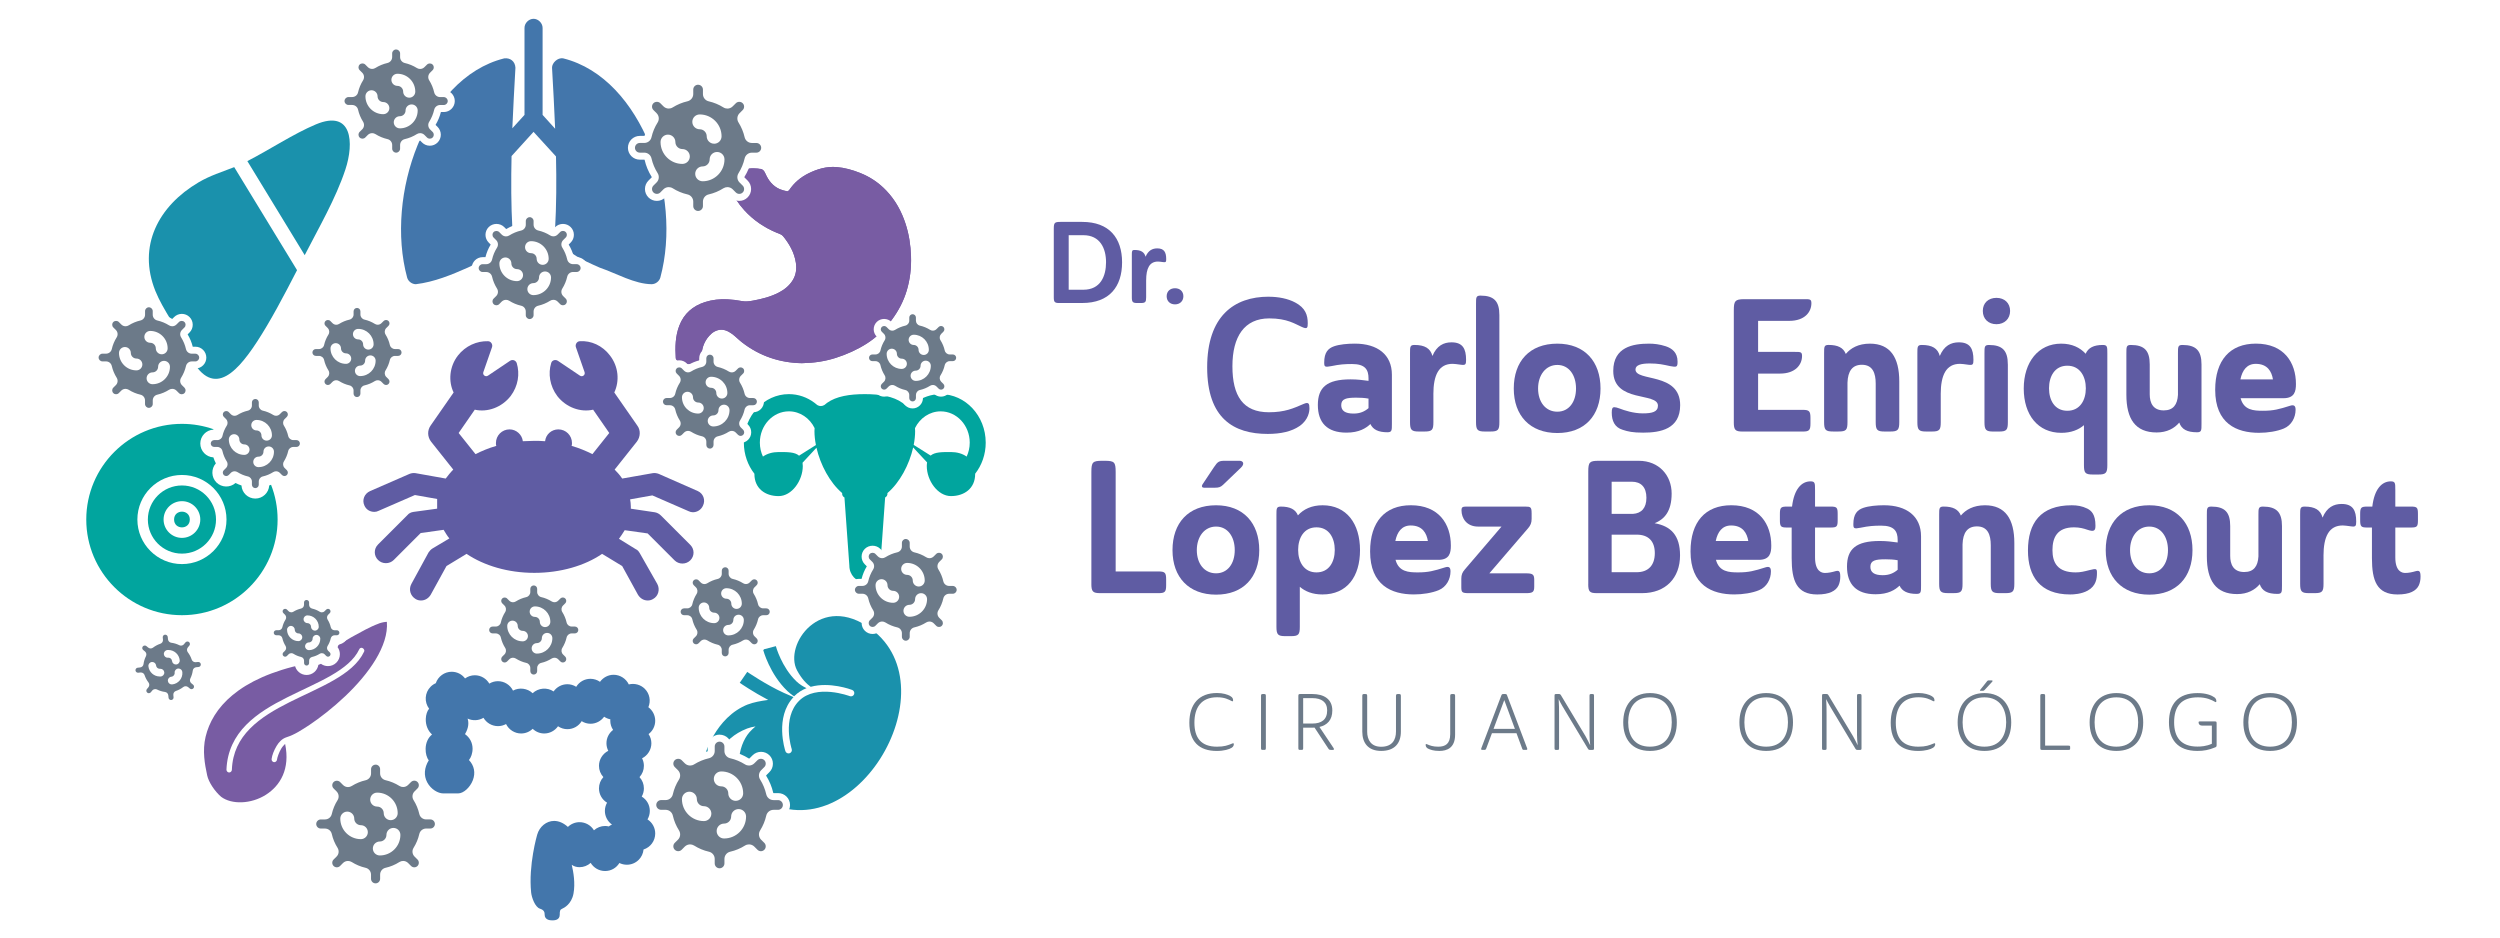 <?xml version="1.0" encoding="UTF-8"?>
<svg id="Layer_2" data-name="Layer 2" xmlns="http://www.w3.org/2000/svg" viewBox="0 400 1200 450">
  <defs>
    <style>
      .cls-1 {
        fill: #01a59e;
      }

      .cls-2 {
        fill: #fff;
      }

      .cls-3 {
        fill: #6c7a89;
      }

      .cls-4 {
        fill: #4376ab;
      }

      .cls-5, .cls-6 {
        fill: #1a91ac;
      }

      .cls-7 {
        fill: #5f5ca3;
      }

      .cls-8 {
        fill: #785ca3;
      }

      .cls-6 {
        fill-rule: evenodd;
      }
    </style>
  </defs>
  <rect class="cls-2" x="-4.12" y="4.64" width="1208.25" height="1190.72"/>
  <g>
    <g>
      <path class="cls-7" d="m334.96,635.72l-18.76-8.26c-.86-.34-2.06-.52-2.92-.34l-14.63,2.58c-1.04-1.55-2.24-2.92-3.62-4.3l10.67-13.43c1.72-2.24,1.9-5.51.17-7.75l-11.01-15.83c2.58-5.51,2.06-12.39-2.06-17.73-3.62-4.82-9.12-7.23-14.45-6.88-1.38,0-2.41,1.55-1.9,2.92l4.13,11.87c.52,1.38-1.04,2.58-2.24,1.72l-10.5-7.06c-1.2-.86-2.92-.34-3.27,1.04-1.55,4.99-.69,11.01,2.92,15.83,4.3,5.51,11.19,7.92,17.21,6.54l7.75,11.19-8.09,10.15c-3.1-1.55-6.37-2.92-9.98-3.96.17-.52.17-.86.17-1.38,0-3.62-2.92-6.54-6.54-6.54-3.27,0-6.02,2.41-6.37,5.68-1.72-.17-3.62-.17-5.34-.17s-3.62.17-5.34.17c-.34-3.1-3.1-5.68-6.37-5.68-3.62,0-6.54,2.92-6.54,6.54,0,.52,0,1.04.17,1.38-3.62,1.04-6.88,2.41-9.98,3.96l-8.09-10.15,7.75-11.19c6.02,1.38,12.91-1.04,17.21-6.54,3.62-4.82,4.48-10.67,2.92-15.83-.52-1.38-2.06-1.9-3.27-1.04l-10.5,7.06c-1.2.86-2.76-.34-2.24-1.72l4.13-11.87c.52-1.38-.52-2.92-1.9-2.92-5.34-.17-10.84,2.24-14.45,6.88-4.13,5.34-4.65,12.39-2.06,17.73l-11.01,15.83c-1.72,2.41-1.55,5.51.17,7.75l10.67,13.43c-1.38,1.38-2.58,2.92-3.62,4.3l-14.45-2.58c-1.04-.17-2.06,0-2.92.34l-18.93,8.26c-2.76,1.2-3.96,4.3-2.76,6.88.86,2.06,2.76,3.1,4.82,3.1.69,0,1.38-.17,2.06-.52l17.39-7.57,10.67,1.9v4.65l-11.36,1.55c-1.2.17-2.24.69-2.92,1.55l-14.11,14.11c-2.06,2.06-2.06,5.34,0,7.4,1.04,1.04,2.41,1.55,3.79,1.55s2.76-.52,3.79-1.55l12.91-12.91,11.01-1.55c.86,1.38,1.72,2.92,2.76,4.13l-8.09,4.82c-.86.52-1.38,1.2-1.9,1.9l-8.26,15.15c-1.38,2.58-.52,5.68,2.06,7.23.86.52,1.72.69,2.58.69,1.9,0,3.62-1.04,4.65-2.76l7.57-13.77,9.64-5.85c8.43,5.68,19.97,9.12,32.53,9.12s24.27-3.44,32.53-9.12l9.64,5.85,7.57,13.77c1.04,1.72,2.76,2.76,4.65,2.76.86,0,1.72-.17,2.58-.69,2.58-1.38,3.44-4.65,2.06-7.23l-8.42-14.8c-.52-.86-1.04-1.55-1.9-1.9l-8.09-4.99c1.04-1.38,1.9-2.76,2.76-4.13l11.01,1.55,12.91,12.91c1.04,1.04,2.41,1.55,3.79,1.55s2.76-.52,3.79-1.55c2.06-2.06,2.06-5.34,0-7.4l-14.11-14.11c-.86-.86-1.9-1.38-2.92-1.55l-11.53-1.72v-1.04c0-1.2-.17-2.41-.34-3.44l10.67-1.9,17.39,7.57c.69.34,1.38.52,2.06.52,2.06,0,3.96-1.2,4.82-3.1,1.37-2.75.17-5.85-2.41-7.05h0Z"/>
      <path class="cls-4" d="m256.06,409.03c-2.28.02-4.33,2.11-4.3,4.39v41.74l-5.84,6.42c.39-9.68.96-19.36,1.49-29.08-.18-3.14-2.55-4.84-5.39-4.48-19.25,4.81-33.44,21.62-41.57,41.65-8.14,20.02-10.41,43.58-5.03,63.54.49,1.82,2.28,3.19,4.17,3.21,8.87-1.06,17.25-4.56,24.95-7.96,7.96-3.89,20.67-9.26,21.42-18.32-.65-11.71-.67-23.46-.41-35.23l10.55-11.62,10.78,11.8c.26,11.72.2,23.39-.45,35.05,1.85,10.2,13.74,14.88,21.42,18.32,8.22,2.83,16.71,7.87,24.95,7.96,1.88-.02,3.68-1.4,4.17-3.21,5.38-19.96,3.11-43.51-5.03-63.54-8.14-20.02-22.33-36.85-41.57-41.65-2.8-.53-5.46,2.33-5.39,4.48.54,9.8,1.11,19.55,1.49,29.3l-6.02-6.65v-41.74c.02-2.3-2.09-4.41-4.39-4.39h0Z"/>
      <g>
        <path class="cls-8" d="m384.96,574.33c5.86-.11,11.03-.92,16.09-2.52,5.33-1.69,10.42-3.98,15.09-6.97,4.69-3,8.65-6.92,11.98-11.41,3.13-4.23,5.55-8.83,7.08-13.89,1.64-5.41,2.27-10.92,2.08-16.59-.18-5.28-.96-10.42-2.58-15.42-1.93-5.98-4.87-11.38-9.23-15.98-3.58-3.78-7.81-6.62-12.63-8.54-3.65-1.46-7.44-2.53-11.36-2.83-4.78-.37-9.27.97-13.51,3.08-3.71,1.85-6.79,4.47-9.13,7.93-.21.31-.72.69-1.01.63-1.19-.25-2.41-.53-3.52-1.01-3.34-1.45-5.46-4.15-6.86-7.37-.65-1.5-1.4-2.46-3.1-2.41-.14,0-.29-.09-.43-.11-3.07-.31-6.08-.17-8.78,1.55-2.57,1.64-3.97,4.11-4.73,6.98-.08.28.05.65.16.94,1.55,3.9,3.83,7.36,6.63,10.45,4.39,4.84,9.69,8.42,15.73,10.92,1.01.42,2.26.76,2.9,1.55,3.07,3.77,5.46,7.94,6.19,12.85.44,2.97.07,5.82-1.56,8.42-1.64,2.62-3.98,4.46-6.67,5.86-3.88,2.02-8.07,3.07-12.33,3.85-1.8.34-3.57.57-5.44.21-2.26-.44-4.58-.72-6.89-.83-3.64-.18-7.26.21-10.75,1.33-5.84,1.88-10.08,5.52-12.32,11.35-1.94,5.06-2.02,10.3-1.7,15.59.02.35.3.78.58,1,2.76,2.21,6.95,2.45,9.99.62,1.13-.68,1.77-1.5,1.83-3.02.16-4.05,1.66-7.64,4.73-10.4.83-.74,1.93-1.34,3.01-1.64,2.56-.73,4.84.29,6.85,1.75,1.64,1.19,3.05,2.69,4.64,3.94,8.65,6.81,18.56,9.99,28.95,10.15h0Z"/>
        <path class="cls-8" d="m384.96,574.33c-10.39-.16-20.3-3.34-28.96-10.14-1.6-1.25-3.01-2.75-4.64-3.94-2.02-1.47-4.29-2.49-6.85-1.75-1.07.31-2.17.9-3.01,1.64-3.07,2.76-4.57,6.34-4.73,10.4-.06,1.52-.7,2.33-1.83,3.02-3.03,1.83-7.23,1.59-9.99-.62-.29-.23-.56-.66-.58-1-.33-5.29-.25-10.53,1.7-15.59,2.24-5.84,6.49-9.48,12.32-11.35,3.49-1.12,7.1-1.51,10.75-1.33,2.3.11,4.62.39,6.89.83,1.87.37,3.63.13,5.44-.21,4.27-.79,8.46-1.84,12.33-3.85,2.7-1.4,5.03-3.24,6.67-5.86,1.63-2.6,2-5.46,1.56-8.42-.73-4.91-3.12-9.08-6.19-12.85-.64-.78-1.88-1.12-2.9-1.55-6.04-2.5-11.34-6.08-15.73-10.92-2.8-3.09-5.08-6.55-6.63-10.45-.12-.3-.24-.66-.16-.94.76-2.87,2.16-5.35,4.73-6.98,2.7-1.72,5.71-1.86,8.78-1.55.15.02.29.11.43.11,1.71-.06,2.45.92,3.1,2.41,1.41,3.22,3.52,5.92,6.86,7.37,1.11.48,2.33.77,3.52,1.01.29.06.8-.32,1.01-.63,2.33-3.46,5.42-6.08,9.13-7.93,4.24-2.11,8.72-3.45,13.51-3.08,3.92.3,7.7,1.38,11.36,2.83,4.83,1.92,9.05,4.75,12.63,8.54,4.35,4.59,7.3,9.99,9.23,15.98,1.62,5.01,2.4,10.14,2.58,15.42.2,5.67-.45,11.18-2.08,16.59-1.53,5.05-3.95,9.66-7.08,13.89-3.33,4.5-7.29,8.41-11.98,11.41-4.68,3-9.77,5.28-15.09,6.97-5.05,1.59-10.22,2.41-16.08,2.51h0Z"/>
      </g>
      <g>
        <path class="cls-1" d="m129.23,633.03c-.22,3.5-3.12,6.28-6.67,6.28s-6.45-2.78-6.65-6.28c-.98-.33-1.95-.73-2.87-1.19-2.61,2.33-6.64,2.24-9.16-.27-2.5-2.52-2.59-6.54-.27-9.16-.47-.93-.87-1.89-1.19-2.87-3.5-.2-6.28-3.11-6.28-6.65s2.78-6.47,6.28-6.67c.02-.06.05-.13.07-.19-4.74-1.66-9.85-2.58-15.16-2.58-25.31,0-45.92,20.6-45.92,45.92s20.61,45.92,45.92,45.92,45.92-20.61,45.92-45.92c0-5.89-1.12-11.5-3.15-16.69-.29.11-.58.24-.87.34h0Zm-41.9,37.73c-11.79,0-21.39-9.6-21.39-21.39s9.6-21.39,21.39-21.39,21.39,9.59,21.39,21.39-9.59,21.39-21.39,21.39Z"/>
        <path class="cls-1" d="m87.33,633.02c-9.02,0-16.36,7.33-16.36,16.36s7.33,16.36,16.36,16.36,16.36-7.33,16.36-16.36-7.33-16.36-16.36-16.36Zm0,25.16c-4.86,0-8.81-3.95-8.81-8.81s3.95-8.81,8.81-8.81,8.81,3.95,8.81,8.81-3.95,8.81-8.81,8.81Z"/>
        <path class="cls-1" d="m91.11,649.37c0,5.03-7.55,5.03-7.55,0s7.55-5.03,7.55,0"/>
      </g>
      <path class="cls-8" d="m181.81,699.28c1.72-.58,3.02-.79,3.89-.79.91,11.52-8.7,24.96-20,35.68-5.83,5.53-12.04,10.35-17.23,13.84-3.62,2.33-6.88,4.58-10.95,5.87-2.2.71-3.68,2.39-4.75,4.16-1.28,2.13-2.19,4.5-2.4,6.29-.11.69.43,1.41,1.12,1.51.69.09,1.4-.48,1.46-1.17.13-1.1.93-3.47,2.02-5.29.51-.9,1.23-1.64,1.88-2.31,2.52,12.05-2.37,20.06-9.21,24.41-7.14,4.54-16.46,4.77-21.49.99-3.04-2.59-6.01-7.04-6.71-10.3-1.14-5.35-2.36-11.78-.75-18.55,3.24-13.55,15.5-28.21,47.75-34.95.11-.02.21-.06.31-.11,5.41-2.65,14.02-8.16,22.09-12.79,4.42-2.39,8.58-4.85,12.98-6.46h0Zm-8.83,11.78c-.25.14-.44.37-.55.63-2.37,5.01-7.31,8.97-13.55,12.57-6.24,3.59-13.74,6.82-21.02,10.47s-14.33,7.74-19.73,13.23c-5.4,5.49-9.1,12.47-9.43,21.51-.01.68.59,1.32,1.27,1.33.68.01,1.32-.59,1.33-1.27.31-8.41,3.63-14.64,8.68-19.78,5.05-5.14,11.87-9.13,19.05-12.73,7.18-3.6,14.7-6.8,21.14-10.51,6.44-3.71,11.87-7.94,14.6-13.72.51-.98-.82-2.26-1.78-1.73h0Z"/>
      <path class="cls-6" d="m118.73,477.33l27.53,45.15c6.81-13.29,14.86-27.03,19.53-41.13,4.26-12.87,3.28-28.97-14.18-21.64-10.69,4.49-22.23,12.16-32.88,17.62m23.85,52.34l-30.16-49.45c-5.92,2.34-11.53,4.01-17.13,7.32-19.17,11.3-29.43,30.44-20.71,52.13,3.61,8.99,10.78,18.15,15,27.8,10.94,24.99,22.96,13.13,33.75-3.37,6.46-9.87,12.97-22.21,19.25-34.42h0Z"/>
      <g>
        <path class="cls-5" d="m387.13,730.32c-1.68-.81-3.36-1.85-4.82-3.24-7.18-6.86-9.88-16.83-9.9-16.93l-6.14,1.62c.13.48,3.2,11.82,11.66,19.91.79.75,1.62,1.43,2.47,2.04.26.18.52.34.78.5.03-.03.06-.07.09-.1,1.75-1.75,3.76-2.97,5.85-3.8h0Z"/>
        <path class="cls-5" d="m359.14,738.05c-16.13,6.3-20.9,24.89-21.22,25.61l5.22,2.3c.07-.15,2.47-11.25,15.48-16.27,1.2-.46,2.57-.79,4.04-1.02-1.03.86-2.03,1.79-2.95,2.84-5.35,6.12-9.32,21.93,4.27,30.96,44.51,29.55,93.54-51.51,54.12-80.61-24.21-17.87-42.05,7.69-35.52,19.91,2.25,4.21,4.71,6.58,6.56,7.9,9.14-2.53,19.34,1.28,19.91,1.5.82.32,1.23,1.24.92,2.06-.32.82-1.24,1.23-2.06.92-.16-.06-16.07-6.05-24.37,2.25-8.3,8.3-3.57,22.99-3.52,23.14.28.84-.18,1.74-1.01,2.02-.17.05-.34.08-.5.08-.67,0-1.29-.42-1.52-1.09-.22-.67-5.23-16.2,3.9-25.95-1.43-.6-2.94-1.26-4.59-2-8.51-3.85-17.53-10.04-17.62-10.1l-3.61,5.24c.31.22,6.49,4.46,13.66,8.22-3.67.48-7.13,1.16-9.59,2.12h0Z"/>
      </g>
      <path class="cls-1" d="m473.14,612.45c0-12.83-9.7-23.27-21.61-23.27-4.57,0-8.81,1.54-12.3,4.16l.03-.03s-.04.03-.05.05c-.46.34-.91.7-1.34,1.08-1.14.65-2.3.63-3.44-.07-.37-.33-.74-.65-1.15-.94-.04-.04-.08-.08-.13-.12l.04.06c-4.43-3.19-10.89-4.19-18.1-4.19s-13.67,1.01-18.1,4.19l.04-.06s-.08.08-.12.12c-.4.29-.78.61-1.16.94-1.14.69-2.29.72-3.43.07-.43-.38-.88-.73-1.34-1.08-.02-.02-.04-.03-.06-.05l.03.03c-3.49-2.62-7.72-4.16-12.29-4.16-11.92,0-21.61,10.44-21.61,23.27,0,5.69,1.91,10.9,5.07,14.95,0,.05,0,.1,0,.15,0,6.91,5.2,10.58,11.61,10.58s11.61-7.53,11.61-14.43c0-.58-.05-1.1-.12-1.59l6.68-7.2c1.9,8.24,6.43,16.76,12.37,21.79-.01.09-.05.17-.05.27,0,.81.46,1.51,1.12,1.81l2.35,32.7c0,4.41,3.31,7.99,7.42,7.99s7.42-3.58,7.42-7.99l2.34-32.7c.65-.3,1.12-.99,1.12-1.81,0-.1-.04-.18-.05-.27,5.96-5.05,10.51-13.64,12.39-21.93l6.68,7.19c-.09.53-.15,1.09-.15,1.73,0,6.91,5.21,14.43,11.61,14.43s11.61-3.68,11.61-10.58c0-.05,0-.1,0-.15,3.17-4.05,5.07-9.26,5.07-14.95h0Zm-89.59,6.28c-2.06-1.81-5.68-1.75-9.82-1.75-2.88,0-5.5.74-7.52,2.18-.94-2.02-1.48-4.29-1.48-6.7,0-8.28,6.26-15.02,13.94-15.02,5.35,0,10.01,3.27,12.34,8.05-.03.48-.07.94-.07,1.45,0,2.13.25,4.39.7,6.68l-8.09,5.1Zm80.44.43c-2.03-1.43-4.65-2.18-7.52-2.18-4.1,0-7.7-.06-9.76,1.7l-8.13-5.13c.44-2.26.68-4.49.68-6.6,0-.51-.05-.97-.07-1.45,2.34-4.78,6.99-8.05,12.34-8.05,7.69,0,13.94,6.73,13.94,15.02,0,2.41-.54,4.68-1.48,6.7h0Z"/>
      <g>
        <path class="cls-3" d="m122.56,636.53c-2.15,0-3.89-1.75-3.89-3.9v-1.51c0-.12-.08-.23-.19-.25-2.03-.46-3.95-1.26-5.73-2.38-.03-.02-.09-.03-.13-.03-.08,0-.16.03-.22.09l-1.04,1.05c-.74.74-1.72,1.15-2.77,1.15s-2.02-.41-2.76-1.14c-.74-.74-1.14-1.72-1.14-2.76s.41-2.02,1.14-2.76l1.09-1.08c.08-.08.09-.23.02-.33-1.11-1.77-1.92-3.69-2.37-5.69-.03-.13-.13-.21-.25-.21h-1.51c-2.15,0-3.9-1.75-3.9-3.89s1.75-3.9,3.9-3.9h1.51c.12,0,.23-.07.25-.18.46-2.04,1.27-3.97,2.39-5.73.05-.09.04-.23-.04-.32l-1.08-1.08c-1.52-1.52-1.52-3.99,0-5.5.72-.72,1.73-1.13,2.76-1.13s2.03.4,2.75,1.13l1.07,1.07c.07.07.15.08.19.08.05,0,.09-.01.13-.04,1.82-1.12,3.73-1.92,5.72-2.37.11-.03.21-.13.21-.25v-1.52c0-2.15,1.75-3.89,3.89-3.89s3.9,1.75,3.9,3.89v1.52c0,.12.08.23.21.26,2,.45,3.92,1.25,5.69,2.36.05.03.09.04.14.04.04,0,.12-.01.19-.08l1.09-1.08c.69-.71,1.7-1.12,2.74-1.12s2.06.42,2.77,1.15c.71.68,1.12,1.67,1.12,2.74s-.42,2.07-1.18,2.79l-1.04,1.04c-.07.08-.09.22-.03.32,1.12,1.79,1.91,3.7,2.37,5.71.03.11.13.2.25.2h1.52c2.15,0,3.89,1.75,3.89,3.9s-1.75,3.89-3.89,3.89h-1.52c-.12,0-.23.09-.26.22-.45,1.98-1.24,3.9-2.36,5.69-.07.12-.06.26.03.35l1.06,1.05c.74.74,1.14,1.72,1.14,2.77s-.4,2.02-1.14,2.75c-.74.74-1.71,1.14-2.75,1.14s-2.01-.41-2.75-1.14l-1.08-1.08c-.06-.06-.14-.07-.19-.07-.04,0-.1,0-.15.04-1.74,1.11-3.67,1.91-5.69,2.37-.12.03-.2.13-.2.25v1.51c0,2.15-1.75,3.9-3.9,3.9Zm6.43-19.99c-.15,0-.26.12-.26.26,0,2.55-2.08,4.63-4.63,4.63-.15,0-.26.11-.26.26s.12.26.26.26c2.84,0,5.16-2.31,5.16-5.16,0-.15-.11-.26-.26-.26Zm-16.63-5.88c-.14,0-.26.12-.26.26,0,2.84,2.31,5.16,5.16,5.16.13,0,.26-.1.26-.26,0-.14-.12-.26-.26-.26-2.55,0-4.63-2.08-4.63-4.63,0-.14-.12-.26-.26-.26Zm10.77-6.84c-.15,0-.26.11-.26.26s.11.26.26.26c2.55,0,4.62,2.08,4.62,4.63,0,.14.12.26.26.26s.26-.11.26-.26c0-2.84-2.31-5.16-5.14-5.16Z"/>
        <path class="cls-2" d="m122.56,591.5c.9,0,1.65.73,1.65,1.64v1.52c0,1.17.81,2.19,1.95,2.45,1.77.4,3.46,1.11,5.01,2.07.41.26.87.39,1.33.39.65,0,1.3-.25,1.79-.74l1.08-1.07c.31-.31.73-.47,1.16-.47s.85.16,1.16.47c.31.3.48.72.48,1.16s-.16.86-.48,1.16l-1.08,1.08c-.82.83-.97,2.13-.34,3.12.97,1.55,1.67,3.23,2.07,5.01.27,1.15,1.28,1.95,2.45,1.95h1.52c.91,0,1.64.74,1.64,1.65s-.73,1.64-1.64,1.64h-1.52c-1.17,0-2.19.82-2.45,1.96-.4,1.77-1.11,3.45-2.07,5.01-.63.99-.48,2.29.34,3.12l1.08,1.07c.31.31.48.73.48,1.17s-.16.85-.48,1.16c-.32.32-.74.48-1.16.48s-.84-.16-1.16-.48l-1.08-1.08c-.49-.49-1.13-.73-1.78-.73-.46,0-.93.13-1.34.38-1.55.98-3.23,1.69-5.01,2.09-1.15.25-1.95,1.27-1.95,2.45v1.51c0,.9-.74,1.65-1.65,1.65s-1.64-.74-1.64-1.65v-1.51c0-1.18-.82-2.2-1.96-2.45-1.77-.4-3.45-1.11-5.01-2.09-.41-.25-.88-.38-1.33-.38-.66,0-1.3.25-1.79.73l-1.07,1.08c-.32.32-.74.48-1.17.48s-.84-.16-1.16-.48c-.64-.64-.64-1.69,0-2.33l1.08-1.07c.83-.83.97-2.13.35-3.12-.98-1.56-1.69-3.23-2.09-5.01-.25-1.15-1.27-1.96-2.45-1.96h-1.51c-.9,0-1.65-.73-1.65-1.64s.74-1.65,1.65-1.65h1.51c1.18,0,2.2-.81,2.45-1.95.4-1.77,1.11-3.46,2.09-5.01.61-.99.48-2.29-.35-3.12l-1.08-1.08c-.64-.64-.64-1.67,0-2.31.31-.31.74-.47,1.17-.47s.85.15,1.16.47l1.07,1.07c.49.49,1.13.74,1.79.74.46,0,.92-.13,1.33-.39,1.56-.97,3.23-1.67,5.01-2.07,1.15-.27,1.96-1.28,1.96-2.45v-1.52c0-.91.73-1.64,1.64-1.64m5.45,19.99c1.4,0,2.52-1.13,2.52-2.52,0-4.09-3.32-7.41-7.4-7.41-1.4,0-2.52,1.12-2.52,2.52s1.12,2.52,2.52,2.52c1.31,0,2.36,1.07,2.36,2.38,0,1.39,1.13,2.52,2.52,2.52m-10.75,6.84c1.38,0,2.52-1.12,2.52-2.52s-1.13-2.52-2.52-2.52c-1.31,0-2.38-1.07-2.38-2.38,0-1.39-1.13-2.52-2.52-2.52s-2.52,1.13-2.52,2.52c0,4.09,3.32,7.41,7.41,7.41m6.84,5.88c4.09,0,7.41-3.32,7.41-7.41,0-1.4-1.12-2.52-2.52-2.52s-2.52,1.12-2.52,2.52c0,1.31-1.07,2.38-2.38,2.38-1.39,0-2.52,1.12-2.52,2.52s1.13,2.52,2.52,2.52m-1.53-37.22c-3.39,0-6.14,2.75-6.15,6.14-1.18.37-2.34.85-3.47,1.44-1.15-1.15-2.7-1.79-4.35-1.79-1.62,0-3.21.65-4.34,1.77-2.41,2.41-2.41,6.31-.01,8.7h0c-.59,1.11-1.07,2.27-1.44,3.47-3.39,0-6.14,2.77-6.14,6.15s2.75,6.14,6.14,6.14c.37,1.19.86,2.35,1.44,3.46-2.4,2.42-2.4,6.31,0,8.7,1.16,1.16,2.71,1.8,4.35,1.8s3.19-.64,4.35-1.8c1.12.59,2.28,1.07,3.47,1.45,0,3.39,2.76,6.14,6.15,6.14s6.15-2.75,6.15-6.14c1.2-.38,2.36-.86,3.46-1.44h0c1.16,1.16,2.71,1.8,4.35,1.8s3.18-.64,4.34-1.8c1.16-1.16,1.8-2.7,1.8-4.35s-.64-3.2-1.79-4.35c.59-1.13,1.07-2.28,1.44-3.47,3.39,0,6.14-2.76,6.14-6.15s-2.76-6.15-6.14-6.15c-.37-1.19-.85-2.35-1.44-3.47,1.14-1.13,1.79-2.71,1.79-4.34s-.64-3.2-1.8-4.36c-1.13-1.14-2.71-1.78-4.34-1.78s-3.21.65-4.35,1.79c-1.12-.59-2.27-1.07-3.46-1.44,0-3.39-2.76-6.14-6.15-6.14h0Z"/>
      </g>
      <g>
        <path class="cls-3" d="m171.35,592.83c-2.15,0-3.89-1.75-3.89-3.9v-1.51c0-.12-.08-.23-.19-.25-2.03-.46-3.95-1.26-5.73-2.38-.03-.02-.09-.03-.13-.03-.08,0-.16.03-.22.09l-1.04,1.05c-.75.74-1.72,1.15-2.77,1.15s-2.02-.41-2.76-1.14c-.74-.74-1.14-1.72-1.14-2.76s.41-2.02,1.14-2.76l1.09-1.08c.08-.08.09-.22.02-.33-1.12-1.77-1.92-3.69-2.37-5.69-.03-.13-.13-.21-.25-.21h-1.51c-2.15,0-3.9-1.75-3.9-3.89s1.75-3.9,3.9-3.9h1.51c.12,0,.23-.07.25-.18.46-2.04,1.27-3.97,2.39-5.73.05-.09.04-.23-.04-.32l-1.08-1.08c-1.52-1.52-1.52-3.99,0-5.5.72-.72,1.73-1.13,2.76-1.13s2.03.4,2.75,1.13l1.07,1.07c.07.07.15.08.19.08.05,0,.09-.01.13-.04,1.82-1.12,3.73-1.92,5.72-2.37.11-.03.21-.13.21-.25v-1.52c0-2.15,1.75-3.89,3.89-3.89s3.9,1.75,3.9,3.89v1.52c0,.12.08.23.21.26,2,.45,3.92,1.25,5.69,2.36.05.03.09.04.14.04.04,0,.12-.01.19-.08l1.09-1.08c.69-.71,1.7-1.12,2.74-1.12s2.06.42,2.77,1.15c.71.68,1.12,1.67,1.12,2.74s-.42,2.07-1.18,2.79l-1.04,1.04c-.07.08-.09.22-.03.32,1.12,1.79,1.91,3.71,2.37,5.72.03.11.13.2.25.2h1.52c2.15,0,3.89,1.75,3.89,3.9s-1.75,3.89-3.89,3.89h-1.52c-.12,0-.23.09-.26.22-.45,1.98-1.24,3.9-2.35,5.69-.07.12-.06.26.03.35l1.06,1.05c.74.74,1.14,1.72,1.14,2.77s-.4,2.02-1.14,2.75c-.74.74-1.71,1.14-2.75,1.14s-2.01-.41-2.75-1.14l-1.08-1.08c-.06-.06-.14-.07-.19-.07-.04,0-.09,0-.15.04-1.74,1.11-3.67,1.91-5.69,2.37-.12.03-.2.13-.2.25v1.51c0,2.15-1.75,3.9-3.9,3.9Zm6.43-19.99c-.15,0-.26.12-.26.26,0,2.55-2.08,4.63-4.63,4.63-.15,0-.26.11-.26.26s.12.26.26.26c2.84,0,5.16-2.31,5.16-5.16,0-.15-.11-.26-.26-.26Zm-16.63-5.88c-.14,0-.26.12-.26.26,0,2.84,2.31,5.16,5.16,5.16.13,0,.26-.1.26-.26,0-.14-.12-.26-.26-.26-2.55,0-4.63-2.08-4.63-4.63,0-.14-.12-.26-.26-.26Zm10.77-6.84c-.15,0-.26.11-.26.26s.12.26.26.26c2.55,0,4.62,2.08,4.62,4.63,0,.14.12.26.26.26s.26-.11.26-.26c0-2.84-2.31-5.16-5.14-5.16Z"/>
        <path class="cls-2" d="m171.35,547.8c.9,0,1.65.73,1.65,1.64v1.52c0,1.17.81,2.19,1.95,2.45,1.77.4,3.46,1.11,5.01,2.07.41.26.87.39,1.33.39.65,0,1.3-.25,1.79-.74l1.08-1.07c.31-.31.73-.47,1.16-.47s.85.16,1.16.47c.31.3.48.72.48,1.16s-.16.86-.48,1.16l-1.08,1.08c-.82.83-.97,2.13-.34,3.12.97,1.55,1.67,3.23,2.07,5.01.27,1.15,1.28,1.95,2.45,1.95h1.52c.91,0,1.64.74,1.64,1.65s-.73,1.64-1.64,1.64h-1.52c-1.17,0-2.19.82-2.45,1.96-.4,1.77-1.11,3.45-2.07,5.01-.63.99-.48,2.29.34,3.12l1.08,1.07c.31.31.48.73.48,1.17s-.16.85-.48,1.16c-.32.32-.74.48-1.16.48s-.84-.16-1.16-.48l-1.08-1.08c-.49-.49-1.13-.73-1.78-.73-.46,0-.93.13-1.34.38-1.55.98-3.23,1.69-5.01,2.09-1.15.25-1.95,1.27-1.95,2.45v1.51c0,.9-.74,1.65-1.65,1.65s-1.64-.74-1.64-1.65v-1.51c0-1.18-.82-2.2-1.96-2.45-1.77-.4-3.45-1.11-5.01-2.09-.41-.25-.88-.38-1.33-.38-.66,0-1.3.25-1.79.73l-1.07,1.08c-.32.32-.74.48-1.16.48s-.84-.16-1.16-.48c-.64-.64-.64-1.69,0-2.33l1.08-1.07c.83-.83.97-2.13.35-3.12-.98-1.56-1.69-3.23-2.09-5.01-.25-1.15-1.27-1.96-2.45-1.96h-1.51c-.9,0-1.65-.73-1.65-1.64s.74-1.65,1.65-1.65h1.51c1.18,0,2.2-.81,2.45-1.95.4-1.77,1.11-3.46,2.09-5.01.61-.99.48-2.29-.35-3.12l-1.08-1.08c-.64-.64-.64-1.67,0-2.31.31-.31.74-.47,1.17-.47.42,0,.85.15,1.16.47l1.07,1.07c.49.49,1.13.74,1.79.74.46,0,.92-.13,1.33-.39,1.56-.97,3.23-1.67,5.01-2.07,1.15-.27,1.96-1.28,1.96-2.45v-1.52c0-.91.73-1.64,1.64-1.64m5.45,19.99c1.4,0,2.52-1.13,2.52-2.52,0-4.09-3.32-7.41-7.4-7.41-1.4,0-2.52,1.12-2.52,2.52s1.12,2.52,2.52,2.52c1.31,0,2.36,1.07,2.36,2.38,0,1.39,1.13,2.52,2.52,2.52m-10.75,6.84c1.38,0,2.52-1.12,2.52-2.52s-1.13-2.52-2.52-2.52c-1.31,0-2.38-1.07-2.38-2.38,0-1.39-1.13-2.52-2.52-2.52s-2.52,1.13-2.52,2.52c0,4.09,3.32,7.41,7.41,7.41m6.84,5.88c4.09,0,7.41-3.32,7.41-7.41,0-1.4-1.12-2.52-2.52-2.52s-2.52,1.12-2.52,2.52c0,1.31-1.07,2.38-2.38,2.38-1.39,0-2.52,1.12-2.52,2.52s1.13,2.52,2.52,2.52m-1.53-37.22c-3.39,0-6.14,2.75-6.15,6.14-1.18.37-2.34.85-3.47,1.44-1.15-1.15-2.7-1.79-4.35-1.79-1.62,0-3.21.65-4.34,1.77-1.18,1.17-1.82,2.72-1.82,4.36s.64,3.18,1.8,4.35h0c-.59,1.11-1.07,2.27-1.44,3.46-3.39,0-6.14,2.77-6.14,6.16s2.75,6.14,6.14,6.14c.37,1.19.86,2.35,1.44,3.46-1.17,1.17-1.8,2.71-1.8,4.35s.64,3.19,1.8,4.35c1.16,1.16,2.71,1.8,4.35,1.8s3.19-.64,4.35-1.8c1.12.59,2.28,1.07,3.47,1.45,0,3.39,2.76,6.14,6.15,6.14s6.15-2.75,6.15-6.14c1.2-.38,2.36-.86,3.46-1.44h0c1.16,1.16,2.71,1.8,4.34,1.8s3.18-.64,4.35-1.8c1.16-1.16,1.8-2.7,1.8-4.35s-.64-3.2-1.79-4.35c.59-1.13,1.07-2.28,1.44-3.47,3.39,0,6.14-2.76,6.14-6.14s-2.76-6.15-6.14-6.16c-.37-1.19-.85-2.35-1.44-3.47,1.14-1.13,1.79-2.71,1.79-4.34s-.64-3.21-1.81-4.36c-1.13-1.13-2.71-1.78-4.34-1.78s-3.21.65-4.35,1.79c-1.12-.59-2.27-1.07-3.46-1.44,0-3.39-2.76-6.14-6.15-6.14h0Z"/>
      </g>
      <g>
        <path class="cls-3" d="m256.19,726.03c-2.15,0-3.89-1.75-3.89-3.9v-1.51c0-.12-.08-.23-.19-.25-2.03-.46-3.95-1.26-5.73-2.38-.03-.02-.09-.03-.13-.03-.08,0-.16.03-.22.09l-1.04,1.05c-.75.74-1.72,1.15-2.77,1.15s-2.02-.41-2.76-1.14c-.74-.74-1.14-1.72-1.14-2.76s.41-2.02,1.14-2.76l1.09-1.08c.08-.08.09-.22.02-.33-1.11-1.77-1.92-3.69-2.37-5.69-.03-.13-.13-.21-.25-.21h-1.51c-2.15,0-3.9-1.75-3.9-3.89s1.75-3.9,3.9-3.9h1.51c.12,0,.23-.07.25-.18.46-2.05,1.27-3.97,2.39-5.73.05-.09.04-.23-.04-.32l-1.08-1.08c-1.52-1.52-1.52-3.99,0-5.5.72-.72,1.73-1.13,2.76-1.13s2.03.4,2.75,1.13l1.07,1.07c.07.07.15.08.19.08.05,0,.09-.01.13-.04,1.82-1.12,3.73-1.92,5.72-2.37.11-.03.21-.13.21-.25v-1.52c0-2.15,1.75-3.89,3.89-3.89s3.9,1.75,3.9,3.89v1.52c0,.12.08.23.21.26,2,.45,3.92,1.25,5.69,2.36.05.03.09.04.14.04.04,0,.12-.01.19-.08l1.09-1.08c.69-.71,1.7-1.12,2.74-1.12s2.06.42,2.77,1.15c.71.68,1.12,1.67,1.12,2.73s-.42,2.07-1.18,2.79l-1.04,1.04c-.07.08-.09.22-.03.32,1.12,1.79,1.91,3.71,2.37,5.72.03.11.13.2.25.2h1.52c2.15,0,3.89,1.75,3.89,3.9s-1.75,3.89-3.89,3.89h-1.52c-.12,0-.23.09-.26.22-.45,1.98-1.24,3.9-2.36,5.69-.07.12-.06.26.03.35l1.06,1.05c.74.74,1.14,1.72,1.14,2.77s-.4,2.02-1.14,2.75c-.74.74-1.71,1.14-2.75,1.14s-2.01-.41-2.75-1.14l-1.08-1.08c-.06-.06-.14-.07-.19-.07-.04,0-.09,0-.15.04-1.74,1.11-3.67,1.91-5.69,2.37-.12.03-.2.13-.2.25v1.51c0,2.15-1.75,3.9-3.9,3.9Zm6.43-19.99c-.15,0-.26.12-.26.26,0,2.55-2.08,4.63-4.63,4.63-.15,0-.26.11-.26.26s.12.26.26.26c2.84,0,5.16-2.31,5.16-5.16,0-.15-.11-.26-.26-.26Zm-16.63-5.88c-.14,0-.26.12-.26.26,0,2.84,2.31,5.16,5.16,5.16.13,0,.26-.1.26-.26,0-.14-.12-.26-.26-.26-2.55,0-4.63-2.08-4.63-4.63,0-.14-.12-.26-.26-.26Zm10.77-6.84c-.15,0-.26.11-.26.26s.11.26.26.26c2.55,0,4.62,2.08,4.62,4.63,0,.14.12.26.26.26s.26-.11.26-.26c0-2.84-2.31-5.16-5.14-5.16Z"/>
        <path class="cls-2" d="m256.19,681c.9,0,1.65.73,1.65,1.64v1.52c0,1.17.81,2.19,1.95,2.45,1.77.4,3.46,1.11,5.01,2.07.41.26.87.39,1.33.39.65,0,1.3-.25,1.79-.74l1.08-1.07c.31-.31.73-.47,1.16-.47s.85.16,1.16.47c.31.3.48.72.48,1.16s-.16.86-.48,1.16l-1.08,1.08c-.82.83-.97,2.13-.34,3.12.97,1.55,1.67,3.23,2.07,5.01.27,1.15,1.28,1.95,2.45,1.95h1.52c.91,0,1.64.74,1.64,1.65s-.73,1.64-1.64,1.64h-1.52c-1.17,0-2.19.82-2.45,1.96-.4,1.77-1.11,3.45-2.07,5.01-.63.99-.48,2.29.34,3.12l1.08,1.07c.31.31.48.73.48,1.17s-.16.85-.48,1.16c-.32.32-.74.48-1.16.48s-.84-.16-1.16-.48l-1.08-1.08c-.49-.49-1.13-.73-1.78-.73-.46,0-.93.13-1.34.38-1.55.98-3.23,1.69-5.01,2.09-1.15.25-1.95,1.27-1.95,2.45v1.51c0,.9-.74,1.65-1.65,1.65s-1.64-.74-1.64-1.65v-1.51c0-1.18-.82-2.2-1.96-2.45-1.77-.4-3.45-1.11-5.01-2.09-.41-.25-.88-.38-1.33-.38-.66,0-1.3.25-1.79.73l-1.07,1.08c-.32.32-.74.48-1.16.48s-.84-.16-1.17-.48c-.64-.64-.64-1.69,0-2.33l1.08-1.07c.83-.83.97-2.13.35-3.12-.98-1.56-1.69-3.23-2.09-5.01-.25-1.15-1.27-1.96-2.45-1.96h-1.51c-.9,0-1.65-.73-1.65-1.64s.74-1.65,1.65-1.65h1.51c1.18,0,2.2-.81,2.45-1.95.4-1.77,1.11-3.46,2.09-5.01.61-.99.48-2.29-.35-3.12l-1.08-1.08c-.64-.64-.64-1.67,0-2.31.31-.31.74-.47,1.17-.47s.85.15,1.16.47l1.07,1.07c.49.49,1.13.74,1.79.74.46,0,.92-.13,1.33-.39,1.56-.97,3.23-1.67,5.01-2.07,1.15-.27,1.96-1.28,1.96-2.45v-1.52c0-.91.73-1.64,1.64-1.64m5.45,19.99c1.4,0,2.52-1.13,2.52-2.52,0-4.09-3.32-7.41-7.4-7.41-1.4,0-2.52,1.12-2.52,2.52s1.12,2.52,2.52,2.52c1.31,0,2.36,1.07,2.36,2.38,0,1.39,1.13,2.52,2.52,2.52m-10.75,6.84c1.38,0,2.52-1.12,2.52-2.52s-1.13-2.52-2.52-2.52c-1.31,0-2.38-1.07-2.38-2.38,0-1.39-1.13-2.52-2.52-2.52s-2.52,1.13-2.52,2.52c0,4.09,3.32,7.41,7.41,7.41m6.84,5.88c4.09,0,7.41-3.32,7.41-7.41,0-1.4-1.12-2.52-2.52-2.52s-2.52,1.12-2.52,2.52c0,1.31-1.07,2.38-2.38,2.38-1.39,0-2.52,1.12-2.52,2.52s1.13,2.52,2.52,2.52m-1.53-37.22c-3.39,0-6.14,2.75-6.15,6.14-1.18.37-2.34.85-3.47,1.44-1.15-1.15-2.7-1.79-4.35-1.79-1.62,0-3.21.65-4.34,1.77-2.41,2.41-2.41,6.31-.01,8.7h0c-.59,1.11-1.07,2.27-1.44,3.47-3.39,0-6.14,2.77-6.14,6.15s2.75,6.14,6.14,6.15c.37,1.19.86,2.35,1.44,3.46-2.4,2.42-2.4,6.31,0,8.7,1.16,1.16,2.71,1.8,4.35,1.8s3.19-.64,4.35-1.8c1.12.59,2.28,1.07,3.47,1.45,0,3.39,2.76,6.14,6.15,6.14s6.15-2.75,6.15-6.14c1.2-.38,2.36-.86,3.46-1.44h0c1.16,1.16,2.71,1.8,4.34,1.8s3.18-.64,4.35-1.8c1.16-1.16,1.8-2.7,1.8-4.35s-.64-3.2-1.79-4.35c.59-1.13,1.07-2.28,1.44-3.47,3.39,0,6.14-2.76,6.14-6.15s-2.76-6.15-6.14-6.15c-.37-1.19-.85-2.35-1.44-3.47,1.14-1.13,1.79-2.71,1.79-4.34s-.64-3.2-1.8-4.35c-1.13-1.14-2.71-1.79-4.34-1.79s-3.21.65-4.35,1.79c-1.12-.59-2.27-1.07-3.46-1.44,0-3.39-2.76-6.14-6.15-6.14h0Z"/>
      </g>
      <g>
        <path class="cls-3" d="m348.09,717.3c-2.15,0-3.89-1.75-3.89-3.9v-1.51c0-.12-.08-.23-.19-.25-2.03-.46-3.95-1.26-5.73-2.38-.03-.02-.09-.03-.13-.03-.08,0-.16.03-.22.09l-1.04,1.05c-.74.74-1.72,1.15-2.77,1.15s-2.02-.41-2.76-1.14c-1.52-1.52-1.52-4,0-5.52l1.09-1.08c.08-.08.09-.22.02-.33-1.12-1.77-1.92-3.69-2.37-5.7-.03-.13-.13-.21-.25-.21h-1.51c-2.15,0-3.9-1.75-3.9-3.89s1.75-3.9,3.9-3.9h1.51c.12,0,.23-.07.25-.18.46-2.04,1.27-3.97,2.39-5.73.05-.09.04-.23-.04-.32l-1.08-1.08c-.74-.74-1.14-1.71-1.14-2.75s.41-2.01,1.14-2.75c.72-.72,1.73-1.13,2.76-1.13s2.03.4,2.75,1.13l1.07,1.07c.07.07.15.08.19.08.05,0,.09-.01.13-.04,1.82-1.13,3.73-1.92,5.72-2.37.12-.03.21-.13.21-.25v-1.52c0-2.15,1.75-3.89,3.89-3.89s3.9,1.75,3.9,3.89v1.52c0,.12.08.23.21.26,2,.45,3.92,1.25,5.69,2.36.05.03.09.04.14.04.04,0,.12-.01.19-.08l1.09-1.08c.69-.71,1.7-1.12,2.74-1.12s2.06.42,2.77,1.15c.71.68,1.12,1.67,1.12,2.74s-.42,2.07-1.18,2.79l-1.04,1.04c-.07.08-.09.22-.03.32,1.12,1.79,1.91,3.71,2.37,5.72.03.11.13.2.25.2h1.52c2.15,0,3.89,1.75,3.89,3.9s-1.75,3.89-3.89,3.89h-1.52c-.12,0-.23.09-.26.21-.45,1.98-1.24,3.9-2.35,5.69-.07.12-.06.26.03.35l1.06,1.05c.74.74,1.14,1.72,1.14,2.77s-.4,2.02-1.14,2.75c-.74.74-1.71,1.14-2.75,1.14s-2.01-.41-2.75-1.14l-1.08-1.08c-.06-.06-.14-.07-.19-.07-.04,0-.09,0-.15.04-1.74,1.11-3.67,1.91-5.7,2.37-.12.03-.2.13-.2.25v1.51c0,2.15-1.75,3.9-3.9,3.9Zm6.43-19.99c-.15,0-.26.11-.26.26,0,2.55-2.08,4.63-4.63,4.63-.15,0-.26.12-.26.26s.12.26.26.26c2.84,0,5.16-2.31,5.16-5.16,0-.15-.11-.26-.26-.26Zm-16.63-5.88c-.14,0-.26.12-.26.26,0,2.84,2.31,5.16,5.16,5.16.13,0,.26-.1.26-.26,0-.14-.12-.26-.26-.26-2.55,0-4.63-2.08-4.63-4.63,0-.14-.12-.26-.26-.26Zm10.77-6.84c-.15,0-.26.11-.26.26s.12.26.26.26c2.55,0,4.62,2.08,4.62,4.63,0,.14.12.26.26.26s.26-.12.26-.26c0-2.84-2.31-5.16-5.14-5.16Z"/>
        <path class="cls-2" d="m348.09,672.27c.9,0,1.65.73,1.65,1.64v1.52c0,1.17.81,2.19,1.95,2.45,1.77.4,3.46,1.11,5.01,2.07.41.26.87.39,1.33.39.65,0,1.3-.25,1.79-.74l1.08-1.07c.31-.31.73-.47,1.16-.47s.85.16,1.16.47c.31.3.48.72.48,1.16s-.16.86-.48,1.16l-1.08,1.08c-.82.83-.97,2.13-.34,3.12.97,1.55,1.67,3.23,2.07,5.01.27,1.15,1.28,1.95,2.45,1.95h1.52c.91,0,1.64.74,1.64,1.65s-.73,1.64-1.64,1.64h-1.52c-1.17,0-2.19.82-2.45,1.96-.4,1.77-1.11,3.45-2.07,5.01-.63.99-.48,2.29.34,3.12l1.08,1.07c.31.31.48.73.48,1.17s-.16.85-.48,1.16c-.32.32-.74.48-1.16.48s-.84-.16-1.16-.48l-1.08-1.08c-.49-.49-1.13-.73-1.78-.73-.46,0-.93.13-1.34.38-1.55.98-3.23,1.69-5.01,2.09-1.15.25-1.95,1.27-1.95,2.45v1.51c0,.9-.74,1.65-1.65,1.65s-1.64-.74-1.64-1.65v-1.51c0-1.18-.82-2.2-1.96-2.45-1.77-.4-3.45-1.11-5.01-2.09-.41-.25-.88-.38-1.33-.38-.66,0-1.3.25-1.79.73l-1.07,1.08c-.32.32-.74.48-1.16.48s-.84-.16-1.16-.48c-.64-.64-.64-1.69,0-2.33l1.08-1.07c.83-.83.97-2.13.35-3.12-.98-1.56-1.69-3.23-2.09-5.01-.25-1.15-1.27-1.96-2.45-1.96h-1.51c-.9,0-1.65-.73-1.65-1.64s.74-1.65,1.65-1.65h1.51c1.18,0,2.2-.81,2.45-1.95.4-1.77,1.11-3.46,2.09-5.01.61-.99.48-2.29-.35-3.12l-1.08-1.08c-.64-.64-.64-1.67,0-2.31.31-.31.74-.47,1.17-.47s.85.15,1.16.47l1.07,1.07c.49.49,1.13.74,1.79.74.46,0,.92-.13,1.33-.39,1.56-.97,3.23-1.67,5.01-2.07,1.15-.27,1.96-1.28,1.96-2.45v-1.52c0-.91.73-1.64,1.64-1.64m5.45,19.99c1.4,0,2.52-1.13,2.52-2.52,0-4.09-3.32-7.41-7.4-7.41-1.4,0-2.52,1.12-2.52,2.52s1.12,2.52,2.52,2.52c1.31,0,2.36,1.07,2.36,2.38,0,1.39,1.13,2.52,2.52,2.52m-10.75,6.84c1.38,0,2.52-1.12,2.52-2.52s-1.13-2.52-2.52-2.52c-1.31,0-2.38-1.07-2.38-2.38,0-1.39-1.13-2.52-2.52-2.52s-2.52,1.13-2.52,2.52c0,4.09,3.32,7.41,7.41,7.41m6.84,5.88c4.09,0,7.41-3.32,7.41-7.41,0-1.4-1.12-2.52-2.52-2.52s-2.52,1.12-2.52,2.52c0,1.31-1.07,2.38-2.38,2.38-1.39,0-2.52,1.12-2.52,2.52s1.13,2.52,2.52,2.52m-1.53-37.22c-3.39,0-6.14,2.75-6.15,6.14-1.18.37-2.34.85-3.47,1.44-1.15-1.15-2.7-1.79-4.35-1.79-1.62,0-3.21.65-4.34,1.77-1.17,1.17-1.82,2.72-1.82,4.36s.64,3.18,1.8,4.35h0c-.59,1.11-1.07,2.27-1.44,3.46-3.39,0-6.14,2.77-6.14,6.15s2.75,6.14,6.14,6.14c.37,1.2.86,2.35,1.44,3.46-1.17,1.17-1.8,2.72-1.8,4.35s.64,3.19,1.8,4.35c1.16,1.16,2.71,1.8,4.35,1.8s3.19-.64,4.35-1.8c1.12.59,2.28,1.07,3.47,1.45,0,3.39,2.76,6.14,6.15,6.14s6.15-2.75,6.15-6.14c1.2-.38,2.36-.86,3.46-1.44h0c1.16,1.16,2.71,1.8,4.34,1.8s3.18-.64,4.35-1.8c1.16-1.16,1.8-2.7,1.8-4.35s-.64-3.2-1.79-4.35c.59-1.13,1.07-2.28,1.44-3.47,3.39,0,6.14-2.76,6.14-6.15s-2.76-6.15-6.14-6.15c-.37-1.19-.85-2.35-1.44-3.47,1.14-1.13,1.79-2.71,1.79-4.34s-.64-3.21-1.81-4.36c-1.13-1.13-2.71-1.78-4.34-1.78s-3.21.65-4.35,1.79c-1.12-.59-2.28-1.07-3.46-1.44,0-3.39-2.76-6.14-6.15-6.14h0Z"/>
      </g>
      <g>
        <path class="cls-3" d="m434.78,709.25c-1.96,0-3.56-1.6-3.56-3.57v-1.72c0-.55-.38-1.03-.91-1.15-2.21-.5-4.31-1.38-6.26-2.61-.17-.1-.4-.17-.62-.17-.32,0-.63.13-.87.35l-1.2,1.21c-.68.68-1.58,1.05-2.53,1.05s-1.85-.37-2.53-1.05c-.67-.67-1.05-1.57-1.05-2.52s.37-1.85,1.05-2.53l1.24-1.23c.38-.38.45-1,.16-1.47-1.22-1.94-2.1-4.04-2.6-6.23-.12-.55-.59-.92-1.15-.92h-1.72c-1.97,0-3.57-1.6-3.57-3.56s1.6-3.57,3.57-3.57h1.72c.56,0,1.03-.37,1.15-.9.51-2.23,1.38-4.33,2.61-6.26.28-.45.21-1.08-.17-1.46l-1.23-1.23c-.67-.67-1.05-1.57-1.05-2.52s.37-1.84,1.05-2.52c.66-.65,1.58-1.03,2.53-1.03h0c.96,0,1.86.37,2.52,1.03l1.22,1.22c.23.23.53.35.84.35.22,0,.43-.06.62-.18,1.98-1.23,4.08-2.1,6.25-2.59.53-.12.92-.61.92-1.15v-1.74c0-1.96,1.6-3.56,3.56-3.56s3.57,1.6,3.57,3.56v1.74c0,.55.38,1.03.92,1.15,2.19.5,4.29,1.37,6.23,2.58.19.12.41.18.63.18.32,0,.62-.12.84-.35l1.24-1.23c.63-.65,1.55-1.03,2.51-1.03s1.88.38,2.53,1.05c.65.63,1.03,1.53,1.03,2.51s-.38,1.89-1.07,2.55l-1.21,1.21c-.38.38-.45,1-.15,1.46,1.22,1.95,2.09,4.05,2.59,6.25.12.53.6.91,1.15.91h1.74c1.96,0,3.56,1.6,3.56,3.57s-1.6,3.56-3.56,3.56h-1.74c-.54,0-1.03.39-1.15.93-.49,2.17-1.36,4.27-2.58,6.23-.3.47-.23,1.09.16,1.48l1.22,1.21c.68.68,1.04,1.58,1.04,2.54s-.37,1.85-1.04,2.52c-.68.67-1.57,1.05-2.52,1.05s-1.84-.37-2.52-1.05l-1.23-1.23c-.22-.22-.52-.34-.84-.34-.23,0-.45.06-.64.18-1.91,1.22-4.02,2.09-6.23,2.6-.54.12-.91.59-.91,1.15v1.72c0,1.97-1.6,3.57-3.57,3.57Zm7.34-22.82c-.65,0-1.18.53-1.18,1.18,0,2.43-1.98,4.41-4.41,4.41-.65,0-1.18.53-1.18,1.18s.53,1.18,1.18,1.18c3.73,0,6.77-3.04,6.77-6.77,0-.66-.52-1.18-1.18-1.18Zm-18.99-6.71c-.65,0-1.18.53-1.18,1.18,0,3.73,3.04,6.77,6.77,6.77.65,0,1.18-.53,1.18-1.18s-.53-1.18-1.18-1.18c-2.43,0-4.41-1.98-4.41-4.41,0-.65-.53-1.18-1.18-1.18Zm12.29-7.81c-.66,0-1.18.52-1.18,1.18s.53,1.18,1.18,1.18c2.42,0,4.39,1.98,4.39,4.41,0,.65.53,1.18,1.18,1.18s1.18-.53,1.18-1.18c0-3.73-3.03-6.77-6.75-6.77Z"/>
        <path class="cls-2" d="m434.78,658.72c1.03,0,1.88.84,1.88,1.87v1.74c0,1.34.92,2.5,2.23,2.8,2.03.46,3.95,1.26,5.72,2.37.47.3,1,.44,1.52.44.74,0,1.48-.29,2.04-.85l1.23-1.22c.35-.36.84-.54,1.32-.54s.97.18,1.32.54c.36.35.54.82.54,1.32s-.19.98-.54,1.32l-1.23,1.23c-.93.95-1.11,2.43-.39,3.56,1.1,1.77,1.91,3.69,2.37,5.72.3,1.31,1.46,2.23,2.8,2.23h1.74c1.04,0,1.87.85,1.87,1.88s-.84,1.87-1.87,1.87h-1.74c-1.34,0-2.5.93-2.8,2.24-.46,2.03-1.26,3.94-2.37,5.72-.72,1.13-.54,2.61.39,3.56l1.23,1.22c.36.36.54.83.54,1.34s-.19.97-.54,1.32c-.37.37-.84.55-1.32.55s-.95-.18-1.32-.55l-1.23-1.23c-.55-.55-1.29-.84-2.03-.84-.53,0-1.06.14-1.53.43-1.77,1.12-3.69,1.92-5.72,2.38-1.31.29-2.23,1.45-2.23,2.8v1.72c0,1.03-.85,1.88-1.88,1.88s-1.87-.85-1.87-1.88v-1.72c0-1.35-.93-2.51-2.24-2.8-2.03-.46-3.94-1.26-5.72-2.38-.47-.29-1-.43-1.52-.43-.75,0-1.48.29-2.04.83l-1.22,1.23c-.37.37-.85.55-1.33.55s-.96-.18-1.33-.55c-.73-.74-.73-1.92,0-2.66l1.23-1.22c.95-.95,1.1-2.43.4-3.56-1.12-1.78-1.92-3.69-2.38-5.72-.29-1.31-1.45-2.24-2.8-2.24h-1.72c-1.03,0-1.88-.84-1.88-1.87s.85-1.88,1.88-1.88h1.72c1.35,0,2.51-.92,2.8-2.23.46-2.03,1.26-3.95,2.38-5.72.7-1.13.54-2.61-.4-3.56l-1.23-1.23c-.73-.73-.73-1.91,0-2.64.36-.35.84-.53,1.33-.53.48,0,.97.18,1.33.53l1.22,1.22c.56.56,1.29.85,2.04.85.53,0,1.05-.14,1.52-.44,1.78-1.11,3.69-1.91,5.72-2.37,1.31-.3,2.24-1.46,2.24-2.8v-1.74c0-1.04.84-1.87,1.87-1.87m6.22,22.82c1.59,0,2.87-1.29,2.87-2.87,0-4.67-3.79-8.46-8.44-8.46-1.59,0-2.87,1.28-2.87,2.87s1.28,2.87,2.87,2.87c1.49,0,2.7,1.22,2.7,2.72,0,1.58,1.29,2.87,2.87,2.87m-12.28,7.81c1.58,0,2.87-1.27,2.87-2.87s-1.29-2.87-2.87-2.87c-1.49,0-2.72-1.22-2.72-2.72,0-1.58-1.29-2.87-2.87-2.87s-2.87,1.29-2.87,2.87c0,4.67,3.79,8.46,8.46,8.46m7.81,6.71c4.67,0,8.46-3.79,8.46-8.46,0-1.59-1.28-2.87-2.87-2.87s-2.87,1.28-2.87,2.87c0,1.49-1.22,2.72-2.72,2.72-1.58,0-2.87,1.28-2.87,2.87s1.29,2.87,2.87,2.87m-1.75-40.73c-2.9,0-5.25,2.35-5.25,5.25v1.33c-2.08.51-4.11,1.35-6.03,2.5l-.94-.94c-.98-.98-2.3-1.52-3.72-1.52-1.39,0-2.75.55-3.72,1.51-2.06,2.06-2.06,5.39,0,7.43l.95.95c-1.13,1.86-1.98,3.89-2.51,6.02h-1.32c-2.9,0-5.26,2.36-5.26,5.26s2.36,5.25,5.26,5.25h1.32c.53,2.12,1.37,4.13,2.51,6.03l-.94.93c-2.06,2.06-2.06,5.4-.01,7.45.99.99,2.32,1.54,3.72,1.54s2.73-.55,3.72-1.54l.94-.95c1.89,1.15,3.92,1.99,6.03,2.51v1.32c0,2.9,2.35,5.26,5.25,5.26s5.26-2.36,5.26-5.26v-1.32c2.13-.53,4.15-1.37,6.02-2.51l.95.95c.99.99,2.31,1.54,3.71,1.54s2.72-.55,3.71-1.54c.99-.99,1.53-2.31,1.53-3.71s-.55-2.74-1.54-3.73l-.94-.93c1.15-1.92,1.98-3.94,2.5-6.03h1.33c2.89,0,5.25-2.35,5.25-5.25s-2.35-5.26-5.25-5.26h-1.34c-.52-2.11-1.36-4.13-2.5-6.03l.92-.92c1-.98,1.56-2.3,1.56-3.74s-.55-2.74-1.54-3.72c-.96-.97-2.31-1.52-3.71-1.52s-2.75.56-3.72,1.53l-.95.94c-1.9-1.14-3.91-1.97-6.02-2.49v-1.34c0-2.89-2.36-5.25-5.26-5.25h0Z"/>
      </g>
      <g>
        <path class="cls-3" d="m438.03,594.38c-1.82,0-3.29-1.48-3.29-3.3v-1.48c0-.36-.25-.67-.59-.75-1.92-.44-3.75-1.2-5.44-2.27-.11-.07-.26-.11-.4-.11-.22,0-.42.08-.57.24l-1.03,1.04c-.63.63-1.46.97-2.34.97s-1.71-.34-2.34-.97c-1.29-1.29-1.29-3.38,0-4.67l1.06-1.05c.25-.25.29-.65.1-.96-1.06-1.69-1.82-3.52-2.26-5.42-.08-.36-.39-.6-.75-.6h-1.48c-1.82,0-3.3-1.48-3.3-3.29s1.48-3.3,3.3-3.3h1.48c.37,0,.67-.24.75-.58.44-1.94,1.2-3.77,2.27-5.45.18-.29.14-.7-.11-.95l-1.06-1.06c-.62-.62-.97-1.45-.97-2.33s.34-1.7.97-2.33c.61-.61,1.46-.95,2.34-.95s1.72.34,2.33.95l1.05,1.05c.15.15.34.23.55.23.14,0,.28-.04.4-.12,1.72-1.07,3.55-1.82,5.43-2.25.35-.08.6-.4.6-.75v-1.49c0-1.82,1.48-3.29,3.29-3.29s3.3,1.48,3.3,3.29v1.49c0,.36.25.67.6.75,1.9.43,3.73,1.19,5.42,2.24.13.08.27.12.41.12.21,0,.41-.08.55-.23l1.06-1.05c.58-.6,1.44-.95,2.32-.95s1.74.35,2.34.97c.6.58.95,1.41.95,2.32s-.35,1.75-.99,2.36l-1.03,1.03c-.24.25-.29.65-.1.96,1.06,1.7,1.82,3.52,2.25,5.43.08.35.39.59.75.59h1.49c1.82,0,3.29,1.48,3.29,3.3s-1.48,3.29-3.29,3.29h-1.49c-.35,0-.67.26-.75.61-.43,1.89-1.18,3.71-2.24,5.41-.2.31-.15.72.1.98l1.04,1.03c.63.62.97,1.46.97,2.35s-.34,1.71-.96,2.33c-.62.62-1.45.97-2.33.97s-1.7-.34-2.33-.97l-1.06-1.06c-.14-.14-.34-.22-.55-.22-.15,0-.29.04-.42.12-1.66,1.06-3.49,1.82-5.42,2.26-.36.08-.59.39-.59.75v1.48c0,1.82-1.48,3.3-3.3,3.3Zm6.29-19.57c-.43,0-.77.35-.77.77,0,2.22-1.8,4.02-4.02,4.02-.43,0-.77.35-.77.77s.35.77.77.77c3.07,0,5.56-2.5,5.56-5.56,0-.43-.34-.77-.77-.77Zm-16.28-5.75c-.43,0-.77.35-.77.77,0,3.07,2.5,5.56,5.56,5.56.43,0,.77-.35.77-.77s-.35-.77-.77-.77c-2.22,0-4.02-1.8-4.02-4.02,0-.43-.35-.77-.77-.77Zm10.54-6.7c-.43,0-.77.34-.77.77s.35.77.77.77c2.21,0,4,1.8,4,4.02,0,.43.35.77.77.77s.77-.35.77-.77c0-3.07-2.49-5.56-5.55-5.56Z"/>
        <path class="cls-2" d="m438.03,550.81c.89,0,1.61.72,1.61,1.6v1.49c0,1.15.79,2.14,1.91,2.4,1.74.39,3.39,1.08,4.9,2.03.4.25.86.38,1.31.38.64,0,1.27-.25,1.75-.73l1.06-1.05c.3-.31.72-.46,1.13-.46s.83.15,1.13.46c.31.3.47.7.47,1.14s-.16.84-.47,1.14l-1.06,1.06c-.8.81-.95,2.08-.33,3.06.95,1.52,1.64,3.17,2.03,4.9.26,1.12,1.26,1.91,2.4,1.91h1.49c.89,0,1.6.73,1.6,1.61s-.72,1.6-1.6,1.6h-1.49c-1.15,0-2.14.8-2.4,1.92-.39,1.74-1.08,3.38-2.03,4.9-.62.97-.47,2.24.33,3.06l1.06,1.05c.31.31.47.71.47,1.15s-.16.83-.47,1.14c-.32.32-.72.47-1.13.47s-.82-.16-1.13-.47l-1.06-1.06c-.48-.48-1.11-.72-1.74-.72-.45,0-.91.12-1.31.37-1.52.96-3.17,1.65-4.9,2.04-1.12.25-1.91,1.24-1.91,2.4v1.48c0,.89-.73,1.61-1.61,1.61s-1.6-.73-1.6-1.61v-1.48c0-1.15-.8-2.16-1.92-2.4-1.74-.39-3.38-1.08-4.9-2.04-.4-.25-.86-.37-1.3-.37-.65,0-1.27.25-1.75.71l-1.05,1.06c-.32.32-.73.47-1.14.47s-.83-.16-1.14-.47c-.63-.63-.63-1.65,0-2.28l1.06-1.05c.81-.81.95-2.08.35-3.06-.96-1.53-1.65-3.17-2.04-4.9-.25-1.12-1.24-1.92-2.4-1.92h-1.48c-.89,0-1.61-.72-1.61-1.6s.73-1.61,1.61-1.61h1.48c1.15,0,2.16-.79,2.4-1.91.39-1.74,1.08-3.39,2.04-4.9.6-.97.47-2.24-.35-3.06l-1.06-1.06c-.63-.63-.63-1.64,0-2.27.3-.3.72-.46,1.14-.46.41,0,.83.15,1.14.46l1.05,1.05c.48.48,1.11.73,1.75.73.45,0,.9-.12,1.31-.38,1.53-.95,3.17-1.64,4.9-2.03,1.12-.26,1.92-1.26,1.92-2.4v-1.49c0-.89.72-1.6,1.6-1.6m5.33,19.57c1.37,0,2.46-1.11,2.46-2.46,0-4-3.25-7.26-7.24-7.26-1.37,0-2.46,1.1-2.46,2.46s1.1,2.46,2.46,2.46c1.28,0,2.31,1.05,2.31,2.33,0,1.36,1.11,2.46,2.46,2.46m-10.53,6.7c1.35,0,2.46-1.09,2.46-2.46s-1.11-2.46-2.46-2.46c-1.28,0-2.33-1.05-2.33-2.33,0-1.36-1.11-2.46-2.46-2.46s-2.46,1.11-2.46,2.46c0,4,3.25,7.26,7.25,7.26m6.7,5.75c4,0,7.25-3.25,7.25-7.26,0-1.37-1.1-2.46-2.46-2.46s-2.46,1.1-2.46,2.46c0,1.28-1.05,2.33-2.33,2.33-1.36,0-2.46,1.1-2.46,2.46s1.11,2.46,2.46,2.46m-1.5-35.4c-2.75,0-4.98,2.24-4.98,4.98v.77c-1.59.43-3.13,1.07-4.61,1.91l-.55-.55c-.93-.93-2.19-1.45-3.53-1.45-1.32,0-2.6.52-3.53,1.44-1.95,1.95-1.95,5.11,0,7.06l.55.55c-.84,1.44-1.48,2.98-1.92,4.6h-.76c-2.75,0-4.99,2.24-4.99,4.99s2.24,4.98,4.99,4.98h.76c.43,1.61,1.08,3.15,1.92,4.61l-.54.54c-.95.95-1.47,2.21-1.47,3.54s.52,2.59,1.46,3.53c.94.94,2.2,1.46,3.53,1.46s2.59-.52,3.53-1.46l.54-.55c1.46.85,3.01,1.49,4.61,1.92v.76c0,2.75,2.24,4.99,4.98,4.99s4.99-2.24,4.99-4.99v-.76c1.62-.44,3.16-1.08,4.6-1.92l.55.55c.94.94,2.2,1.46,3.52,1.46s2.58-.52,3.52-1.46c.94-.94,1.46-2.19,1.46-3.53s-.52-2.6-1.46-3.54l-.54-.54c.85-1.48,1.49-3.02,1.91-4.61h.77c2.75,0,4.98-2.24,4.98-4.98s-2.24-4.99-4.98-4.99h-.77c-.43-1.6-1.07-3.15-1.91-4.61l.52-.52c.95-.93,1.48-2.19,1.48-3.55s-.52-2.6-1.46-3.53c-.92-.92-2.2-1.45-3.52-1.45s-2.61.53-3.53,1.45l-.55.54c-1.46-.84-3-1.48-4.6-1.91v-.77c0-2.75-2.24-4.98-4.99-4.98h0Z"/>
      </g>
      <g>
        <path class="cls-3" d="m190.14,474.97c-1.98,0-3.59-1.61-3.59-3.6v-1.75c0-.57-.4-1.07-.94-1.19-2.24-.51-4.37-1.4-6.34-2.64-.18-.11-.42-.18-.64-.18-.33,0-.65.13-.89.36l-1.22,1.23c-.69.69-1.59,1.06-2.55,1.06s-1.86-.37-2.54-1.05c-1.4-1.4-1.4-3.69,0-5.09l1.26-1.25c.39-.39.46-1.04.16-1.52-1.24-1.97-2.13-4.1-2.63-6.31-.12-.57-.61-.95-1.19-.95h-1.75c-1.98,0-3.6-1.61-3.6-3.58s1.61-3.6,3.6-3.6h1.75c.58,0,1.07-.38,1.19-.93.51-2.26,1.4-4.39,2.64-6.34.29-.47.22-1.11-.18-1.51l-1.25-1.25c-1.4-1.4-1.4-3.67,0-5.07.67-.66,1.59-1.04,2.55-1.04s1.87.37,2.54,1.03l1.24,1.24c.23.23.54.36.87.36.23,0,.45-.06.64-.19,2.01-1.24,4.13-2.12,6.33-2.62.55-.13.95-.63.95-1.19v-1.76c0-1.98,1.61-3.58,3.59-3.58s3.6,1.61,3.6,3.58v1.76c0,.57.39,1.06.95,1.19,2.22.5,4.35,1.38,6.31,2.61.2.13.42.19.65.19.33,0,.64-.13.87-.36l1.26-1.25c.64-.65,1.56-1.04,2.53-1.04s1.89.38,2.55,1.06c.65.63,1.03,1.54,1.03,2.52s-.38,1.9-1.08,2.57l-1.22,1.22c-.39.4-.46,1.04-.16,1.51,1.24,1.98,2.12,4.1,2.62,6.33.13.55.62.94,1.19.94h1.76c1.98,0,3.59,1.61,3.59,3.6s-1.61,3.59-3.59,3.59h-1.76c-.56,0-1.06.4-1.19.96-.5,2.2-1.38,4.32-2.61,6.31-.31.49-.24,1.13.16,1.54l1.24,1.23c.68.68,1.05,1.59,1.05,2.55s-.37,1.86-1.05,2.54c-.68.68-1.58,1.05-2.54,1.05s-1.86-.37-2.54-1.05l-1.25-1.25c-.23-.23-.54-.35-.87-.35-.23,0-.46.06-.66.19-1.94,1.23-4.07,2.12-6.31,2.63-.56.12-.94.61-.94,1.19v1.75c0,1.98-1.61,3.6-3.6,3.6Zm7.44-23.14c-.67,0-1.22.55-1.22,1.22,0,2.45-1.99,4.44-4.44,4.44-.67,0-1.22.55-1.22,1.22s.55,1.22,1.22,1.22c3.8,0,6.89-3.09,6.89-6.89,0-.69-.54-1.22-1.22-1.22Zm-19.25-6.8c-.67,0-1.22.55-1.22,1.22,0,3.8,3.09,6.89,6.89,6.89.67,0,1.22-.55,1.22-1.22s-.55-1.22-1.22-1.22c-2.45,0-4.44-1.99-4.44-4.44,0-.67-.55-1.22-1.22-1.22Zm12.47-7.92c-.69,0-1.22.54-1.22,1.22s.55,1.22,1.22,1.22c2.44,0,4.43,1.99,4.43,4.44,0,.67.55,1.22,1.22,1.22s1.22-.55,1.22-1.22c0-3.8-3.08-6.89-6.87-6.89Z"/>
        <path class="cls-2" d="m190.14,423.76c1.05,0,1.91.85,1.91,1.89v1.76c0,1.35.93,2.53,2.26,2.84,2.05.47,4.01,1.28,5.8,2.4.48.3,1.01.45,1.54.45.75,0,1.5-.29,2.07-.86l1.25-1.24c.36-.36.85-.55,1.34-.55s.98.18,1.34.55c.36.35.55.83.55,1.34s-.19,1-.55,1.34l-1.25,1.25c-.94.96-1.12,2.46-.39,3.61,1.12,1.79,1.93,3.74,2.4,5.8.31,1.33,1.48,2.26,2.84,2.26h1.76c1.05,0,1.9.86,1.9,1.91s-.85,1.89-1.9,1.89h-1.76c-1.35,0-2.53.94-2.84,2.27-.47,2.05-1.28,3.99-2.4,5.8-.73,1.15-.55,2.65.39,3.61l1.25,1.24c.36.36.55.84.55,1.35s-.19.98-.55,1.34c-.37.37-.86.56-1.34.56s-.97-.19-1.34-.56l-1.25-1.25c-.56-.56-1.31-.85-2.06-.85-.54,0-1.07.15-1.55.44-1.79,1.14-3.74,1.95-5.8,2.42-1.33.29-2.26,1.47-2.26,2.84v1.75c0,1.05-.86,1.91-1.91,1.91s-1.89-.86-1.89-1.91v-1.75c0-1.37-.94-2.55-2.27-2.84-2.05-.47-3.99-1.28-5.8-2.42-.48-.29-1.02-.44-1.54-.44-.76,0-1.5.29-2.07.84l-1.24,1.25c-.37.37-.86.56-1.35.56s-.98-.19-1.35-.56c-.75-.75-.75-1.95,0-2.7l1.25-1.24c.96-.96,1.12-2.46.41-3.61-1.14-1.81-1.95-3.74-2.42-5.8-.29-1.33-1.47-2.27-2.84-2.27h-1.75c-1.05,0-1.91-.85-1.91-1.89s.86-1.91,1.91-1.91h1.75c1.37,0,2.55-.93,2.84-2.26.47-2.05,1.28-4.01,2.42-5.8.71-1.15.55-2.65-.41-3.61l-1.25-1.25c-.75-.75-.75-1.93,0-2.68.36-.36.86-.54,1.35-.54s.98.18,1.34.54l1.24,1.24c.56.56,1.31.86,2.07.86.53,0,1.07-.15,1.54-.45,1.81-1.12,3.74-1.93,5.8-2.4,1.33-.31,2.27-1.48,2.27-2.84v-1.76c0-1.05.85-1.89,1.89-1.89m6.3,23.15c1.62,0,2.91-1.31,2.91-2.91,0-4.73-3.85-8.58-8.56-8.58-1.62,0-2.91,1.3-2.91,2.91s1.3,2.91,2.91,2.91c1.51,0,2.74,1.24,2.74,2.75,0,1.6,1.31,2.91,2.91,2.91m-12.45,7.92c1.6,0,2.91-1.29,2.91-2.91s-1.31-2.91-2.91-2.91c-1.51,0-2.75-1.24-2.75-2.75,0-1.6-1.31-2.91-2.91-2.91s-2.91,1.31-2.91,2.91c0,4.73,3.85,8.58,8.58,8.58m7.92,6.8c4.73,0,8.58-3.85,8.58-8.58,0-1.62-1.3-2.91-2.91-2.91s-2.91,1.3-2.91,2.91c0,1.51-1.24,2.75-2.75,2.75-1.6,0-2.91,1.3-2.91,2.91s1.31,2.91,2.91,2.91m-1.77-41.25c-2.91,0-5.28,2.37-5.28,5.28v1.39c-2.13.52-4.21,1.38-6.17,2.55l-.98-.98c-.99-.99-2.31-1.53-3.73-1.53s-2.76.55-3.73,1.52c-1.01,1.01-1.56,2.33-1.56,3.74s.55,2.73,1.55,3.73l.99.99c-1.16,1.9-2.03,3.97-2.57,6.16h-1.38c-2.92,0-5.29,2.37-5.29,5.29s2.37,5.28,5.29,5.28h1.37c.53,2.16,1.39,4.23,2.57,6.17l-.98.97c-1.01,1.01-1.56,2.34-1.56,3.75s.55,2.74,1.55,3.74c1,1,2.33,1.55,3.74,1.55s2.74-.55,3.74-1.55l.98-.99c1.94,1.18,4.01,2.04,6.17,2.57v1.37c0,2.92,2.37,5.29,5.28,5.29s5.29-2.37,5.29-5.29v-1.38c2.18-.54,4.24-1.4,6.16-2.57l.99.99c1,1,2.32,1.55,3.73,1.55s2.73-.55,3.73-1.55c.99-.99,1.54-2.32,1.54-3.73s-.55-2.75-1.54-3.75l-.98-.97c1.18-1.96,2.03-4.03,2.56-6.17h1.39c2.91,0,5.28-2.37,5.28-5.28s-2.37-5.29-5.28-5.29h-1.39c-.53-2.15-1.39-4.23-2.56-6.17l.96-.96c1.01-.98,1.56-2.31,1.56-3.75s-.55-2.75-1.55-3.74c-.97-.97-2.32-1.53-3.73-1.53s-2.76.56-3.73,1.54l-.99.98c-1.94-1.17-4-2.02-6.16-2.55v-1.39c0-2.91-2.37-5.28-5.29-5.28h0Z"/>
      </g>
      <g>
        <path class="cls-3" d="m82.07,738.27c-1.79,0-3.27-1.35-3.44-3.14l-.08-.79c-1.36-.21-2.68-.62-3.94-1.22l-.5.61c-.67.81-1.64,1.27-2.68,1.27-.8,0-1.59-.28-2.21-.79-.71-.59-1.16-1.42-1.24-2.34s.19-1.82.78-2.54l.52-.62c-.83-1.12-1.48-2.34-1.94-3.63l-.79.08c-.11.01-.22.02-.33.02-1.8,0-3.28-1.35-3.45-3.13-.09-.92.19-1.82.78-2.54.59-.72,1.42-1.16,2.34-1.24l.79-.08c.21-1.37.62-2.68,1.21-3.93l-.63-.52c-1.47-1.21-1.68-3.4-.47-4.87.66-.8,1.64-1.25,2.68-1.25.81,0,1.59.28,2.2.78l.62.51c1.14-.83,2.36-1.48,3.63-1.93l-.08-.8c-.18-1.9,1.22-3.59,3.11-3.77.11-.01.22-.02.33-.02,1.8,0,3.28,1.35,3.45,3.13l.08.8c1.35.21,2.67.61,3.93,1.21l.52-.63c.63-.78,1.61-1.24,2.67-1.24.82,0,1.6.29,2.22.8.68.54,1.13,1.38,1.22,2.32.09.95-.2,1.87-.81,2.57l-.48.58c.83,1.13,1.47,2.35,1.93,3.63l.8-.08c.11-.01.22-.02.33-.02,1.79,0,3.27,1.35,3.44,3.14.18,1.9-1.22,3.59-3.11,3.77l-.8.08c-.2,1.35-.61,2.67-1.21,3.94l.61.5c.72.59,1.16,1.43,1.25,2.35.09.92-.19,1.82-.77,2.53-.66.8-1.63,1.26-2.67,1.26-.8,0-1.58-.28-2.2-.79l-.62-.52c-1.1.82-2.32,1.47-3.63,1.94l.08.79c.09.92-.19,1.82-.78,2.54-.59.72-1.42,1.16-2.34,1.25-.11.01-.22.02-.33.02Z"/>
        <path class="cls-2" d="m79.31,704.65c.61,0,1.15.47,1.21,1.09l.11,1.12c.08.86.74,1.55,1.6,1.66,1.33.17,2.61.57,3.82,1.17.26.13.55.2.83.2.54,0,1.07-.24,1.43-.68l.72-.86c.23-.28.58-.43.94-.43.27,0,.55.09.76.27.25.2.4.49.43.82.03.32-.06.64-.27.88l-.72.87c-.54.67-.56,1.63-.03,2.31.82,1.07,1.45,2.25,1.87,3.52.26.76.97,1.27,1.76,1.27.06,0,.12,0,.18,0l1.12-.11s.08,0,.12,0c.62,0,1.14.47,1.2,1.1.06.67-.42,1.25-1.08,1.31l-1.12.11c-.86.08-1.55.75-1.66,1.61-.17,1.33-.57,2.61-1.17,3.82-.39.77-.19,1.71.47,2.26l.87.71c.25.21.4.5.43.82.03.32-.06.63-.27.88-.24.29-.58.44-.93.44-.27,0-.54-.09-.77-.28l-.87-.72c-.34-.28-.76-.42-1.18-.42s-.8.13-1.13.38c-1.07.83-2.25,1.46-3.52,1.88-.82.26-1.34,1.07-1.26,1.93l.11,1.11c.06.66-.43,1.26-1.09,1.32-.04,0-.08,0-.12,0-.62,0-1.14-.47-1.2-1.1l-.11-1.11c-.08-.86-.75-1.56-1.61-1.66-1.33-.17-2.61-.57-3.82-1.18-.27-.13-.55-.19-.83-.19-.06,0-.11,0-.17,0-.48.05-.93.27-1.26.66l-.71.87c-.24.29-.59.44-.94.44-.27,0-.55-.09-.77-.28-.52-.43-.59-1.19-.16-1.71l.72-.86c.55-.67.56-1.63.04-2.31-.83-1.08-1.46-2.25-1.88-3.52-.25-.76-.96-1.27-1.75-1.27-.06,0-.12,0-.18,0l-1.11.11s-.08,0-.12,0c-.61,0-1.15-.47-1.21-1.09-.06-.66.43-1.26,1.09-1.32l1.11-.11c.86-.08,1.56-.74,1.66-1.6.17-1.33.57-2.61,1.18-3.82.38-.77.19-1.71-.48-2.26l-.87-.72c-.52-.43-.59-1.18-.16-1.7.23-.28.59-.43.95-.43.27,0,.54.09.76.27l.86.71c.34.28.76.43,1.18.43.4,0,.79-.13,1.13-.39,1.08-.82,2.25-1.45,3.52-1.87.82-.27,1.35-1.08,1.27-1.93l-.11-1.12c-.06-.67.42-1.25,1.08-1.31.04,0,.08,0,.12,0m1.18,11.04c.06,0,.12,0,.18,0,.06,0,.11,0,.17,0,.89,0,1.65.68,1.73,1.59.09.96.9,1.68,1.84,1.68.06,0,.12,0,.18,0,1.02-.1,1.77-1,1.67-2.02-.27-2.82-2.65-4.94-5.42-4.94-.17,0-.35,0-.52.02-1.02.1-1.77,1-1.67,2.02.09.96.89,1.68,1.84,1.68m-3.83,9.03c.17,0,.35,0,.52-.03,1.01-.1,1.77-.99,1.67-2.02-.09-.96-.9-1.68-1.84-1.68-.06,0-.12,0-.18,0-.06,0-.11,0-.17,0-.89,0-1.66-.68-1.74-1.58-.09-.96-.9-1.68-1.84-1.68-.06,0-.12,0-.18,0-1.02.1-1.77,1-1.67,2.02.27,2.82,2.65,4.94,5.43,4.94m5.77,3.81c.06,0,.12,0,.18,0,3-.29,5.2-2.95,4.91-5.95-.09-.96-.89-1.68-1.84-1.68-.06,0-.12,0-.18,0-1.02.1-1.77,1-1.67,2.02.09.96-.62,1.82-1.58,1.91-1.02.1-1.77,1-1.67,2.02.09.96.9,1.68,1.84,1.68m-3.12-28.39h0c-.18,0-.36,0-.55.03-1.52.14-2.89.87-3.86,2.05-.78.95-1.23,2.1-1.3,3.31-.41.2-.81.41-1.2.64-.87-.52-1.88-.79-2.91-.79-1.72,0-3.33.75-4.41,2.05-1.83,2.21-1.72,5.38.12,7.45-.15.43-.29.86-.4,1.3-2.68.69-4.54,3.25-4.27,6.08.27,2.83,2.54,5,5.35,5.16.2.41.41.81.64,1.2-.62,1.04-.89,2.24-.78,3.47.15,1.52.87,2.9,2.05,3.87,1.02.84,2.31,1.31,3.64,1.31,1.42,0,2.76-.52,3.8-1.44.43.15.86.29,1.3.4.63,2.5,2.88,4.3,5.53,4.3.18,0,.36,0,.54-.03,1.52-.15,2.89-.87,3.87-2.05.78-.95,1.23-2.09,1.3-3.3.41-.2.81-.41,1.2-.64.88.52,1.89.8,2.92.8,1.71,0,3.31-.76,4.4-2.08.97-1.17,1.42-2.66,1.28-4.18-.12-1.23-.61-2.36-1.41-3.26.15-.43.29-.86.4-1.3,2.68-.68,4.55-3.24,4.28-6.08-.27-2.84-2.55-5.01-5.35-5.17-.2-.41-.41-.81-.64-1.2.61-1.03.89-2.25.77-3.47-.15-1.53-.88-2.9-2.06-3.87-1.01-.84-2.3-1.3-3.62-1.3-1.43,0-2.77.52-3.81,1.44-.43-.15-.86-.28-1.29-.4-.63-2.51-2.88-4.3-5.54-4.3h0Z"/>
      </g>
      <g>
        <path class="cls-3" d="m71.45,597.47c-1.95,0-3.54-1.59-3.54-3.55v-1.7c0-.54-.37-1-.89-1.12-2.19-.5-4.27-1.36-6.19-2.58-.17-.1-.39-.17-.6-.17-.31,0-.61.12-.84.34l-1.19,1.2c-.68.68-1.57,1.05-2.52,1.05s-1.84-.37-2.51-1.04-1.04-1.56-1.04-2.51.37-1.84,1.04-2.51l1.23-1.22c.37-.37.44-.97.15-1.43-1.21-1.93-2.08-4-2.57-6.17-.12-.53-.58-.9-1.12-.9h-1.7c-1.96,0-3.55-1.59-3.55-3.54s1.59-3.55,3.55-3.55h1.7c.55,0,1-.36,1.12-.87.5-2.21,1.37-4.29,2.58-6.2.27-.44.21-1.05-.17-1.42l-1.22-1.22c-.67-.67-1.04-1.56-1.04-2.5s.37-1.83,1.04-2.5c.66-.65,1.57-1.02,2.52-1.02s1.85.36,2.51,1.02l1.21,1.21c.22.22.51.34.82.34.21,0,.42-.06.6-.17,1.96-1.22,4.04-2.07,6.18-2.56.52-.12.9-.59.9-1.12v-1.72c0-1.95,1.59-3.54,3.54-3.54s3.55,1.59,3.55,3.54v1.72c0,.54.37,1,.89,1.12,2.17.49,4.25,1.35,6.17,2.55.19.12.4.18.61.18.31,0,.6-.12.82-.34l1.23-1.22c.63-.64,1.54-1.02,2.5-1.02s1.87.38,2.52,1.04c.65.63,1.02,1.52,1.02,2.49s-.38,1.88-1.06,2.53l-1.19,1.19c-.37.37-.43.98-.15,1.42,1.21,1.93,2.07,4.01,2.56,6.19.12.52.58.89,1.12.89h1.72c1.95,0,3.54,1.59,3.54,3.55s-1.59,3.54-3.54,3.54h-1.72c-.53,0-1,.38-1.12.9-.49,2.15-1.35,4.23-2.55,6.17-.29.46-.22,1.06.15,1.45l1.2,1.19c.67.67,1.04,1.57,1.04,2.52s-.37,1.84-1.03,2.5c-.67.67-1.56,1.04-2.5,1.04s-1.83-.37-2.5-1.04l-1.22-1.22c-.22-.22-.51-.33-.82-.33-.22,0-.44.06-.62.18-1.9,1.2-3.98,2.07-6.17,2.57-.53.12-.89.58-.89,1.12v1.7c0,1.96-1.59,3.55-3.55,3.55Zm7.26-22.57c-.63,0-1.15.52-1.15,1.15,0,2.41-1.96,4.38-4.38,4.38-.63,0-1.15.52-1.15,1.15s.52,1.15,1.15,1.15c3.68,0,6.68-3,6.68-6.68,0-.65-.51-1.15-1.15-1.15Zm-18.78-6.64c-.63,0-1.15.52-1.15,1.15,0,3.68,2.99,6.68,6.68,6.68.63,0,1.15-.52,1.15-1.15s-.52-1.15-1.15-1.15c-2.41,0-4.38-1.96-4.38-4.38,0-.63-.52-1.15-1.15-1.15Zm12.16-7.72c-.65,0-1.15.51-1.15,1.15s.52,1.15,1.15,1.15c2.4,0,4.36,1.96,4.36,4.38,0,.63.52,1.15,1.15,1.15s1.15-.52,1.15-1.15c0-3.68-2.99-6.68-6.66-6.68Z"/>
        <path class="cls-2" d="m71.45,547.49c1.02,0,1.86.83,1.86,1.85v1.72c0,1.32.91,2.47,2.2,2.77,2,.46,3.91,1.25,5.65,2.34.46.29.99.44,1.51.44.74,0,1.47-.29,2.02-.84l1.22-1.21c.35-.35.83-.53,1.31-.53s.96.18,1.31.53c.35.34.54.81.54,1.31s-.18.97-.54,1.31l-1.22,1.22c-.92.94-1.09,2.4-.38,3.52,1.09,1.75,1.89,3.65,2.34,5.65.3,1.29,1.45,2.2,2.77,2.2h1.72c1.03,0,1.85.84,1.85,1.86s-.83,1.85-1.85,1.85h-1.72c-1.32,0-2.47.92-2.77,2.21-.46,2-1.25,3.9-2.34,5.65-.71,1.12-.54,2.59.38,3.52l1.22,1.21c.35.36.54.82.54,1.32s-.18.95-.54,1.31c-.36.36-.84.55-1.31.55s-.94-.18-1.31-.55l-1.22-1.22c-.55-.55-1.28-.83-2.01-.83-.52,0-1.05.14-1.51.43-1.75,1.11-3.65,1.9-5.65,2.36-1.29.28-2.2,1.43-2.2,2.77v1.7c0,1.02-.84,1.86-1.86,1.86s-1.85-.84-1.85-1.86v-1.7c0-1.33-.92-2.49-2.21-2.77-2-.46-3.9-1.25-5.65-2.36-.47-.28-.99-.43-1.5-.43-.74,0-1.46.28-2.02.82l-1.21,1.22c-.36.36-.84.55-1.31.55s-.95-.18-1.31-.55c-.73-.73-.73-1.9,0-2.63l1.22-1.21c.94-.94,1.09-2.4.4-3.52-1.11-1.76-1.9-3.65-2.36-5.65-.28-1.29-1.43-2.21-2.77-2.21h-1.7c-1.02,0-1.86-.83-1.86-1.85s.84-1.86,1.86-1.86h1.7c1.33,0,2.49-.91,2.77-2.2.46-2,1.25-3.91,2.36-5.65.69-1.12.54-2.59-.4-3.52l-1.22-1.22c-.73-.73-.73-1.89,0-2.61.35-.35.83-.53,1.32-.53s.96.17,1.31.53l1.21,1.21c.55.55,1.28.84,2.02.84.52,0,1.04-.14,1.51-.44,1.76-1.09,3.65-1.89,5.65-2.34,1.29-.3,2.21-1.45,2.21-2.77v-1.72c0-1.03.83-1.85,1.85-1.85m6.15,22.57c1.58,0,2.84-1.28,2.84-2.84,0-4.62-3.75-8.37-8.35-8.37-1.58,0-2.84,1.26-2.84,2.84s1.27,2.84,2.84,2.84c1.48,0,2.67,1.21,2.67,2.69,0,1.56,1.28,2.84,2.84,2.84m-12.14,7.72c1.56,0,2.84-1.26,2.84-2.84s-1.28-2.84-2.84-2.84c-1.48,0-2.69-1.21-2.69-2.69,0-1.56-1.28-2.84-2.84-2.84s-2.84,1.28-2.84,2.84c0,4.62,3.75,8.37,8.37,8.37m7.72,6.64c4.62,0,8.37-3.75,8.37-8.37,0-1.58-1.27-2.84-2.84-2.84s-2.84,1.27-2.84,2.84c0,1.48-1.21,2.69-2.69,2.69-1.56,0-2.84,1.27-2.84,2.84s1.28,2.84,2.84,2.84m-1.73-40.31c-2.88,0-5.23,2.35-5.23,5.23v1.29c-2.04.51-4.03,1.33-5.92,2.45l-.91-.91c-.98-.98-2.29-1.52-3.7-1.52-1.39,0-2.74.55-3.7,1.51-1,1-1.54,2.31-1.54,3.71s.55,2.71,1.54,3.7l.92.92c-1.11,1.82-1.94,3.82-2.46,5.91h-1.28c-2.89,0-5.24,2.35-5.24,5.24s2.35,5.23,5.24,5.23h1.27c.52,2.08,1.34,4.06,2.47,5.92l-.91.9c-1,1-1.55,2.32-1.55,3.72s.55,2.72,1.54,3.71c.99.99,2.31,1.54,3.71,1.54s2.72-.55,3.71-1.54l.91-.92c1.86,1.12,3.85,1.95,5.92,2.47v1.27c0,2.89,2.35,5.24,5.23,5.24s5.24-2.35,5.24-5.24v-1.28c2.09-.52,4.07-1.35,5.91-2.46l.92.92c.99.99,2.3,1.54,3.7,1.54s2.71-.55,3.7-1.54c.99-.99,1.53-2.3,1.53-3.7s-.54-2.73-1.53-3.71l-.91-.9c1.12-1.89,1.95-3.87,2.46-5.92h1.29c2.88,0,5.23-2.35,5.23-5.23s-2.35-5.24-5.23-5.24h-1.29c-.51-2.07-1.34-4.06-2.45-5.92l.89-.89c1-.97,1.55-2.29,1.55-3.72s-.54-2.73-1.53-3.71c-.96-.97-2.3-1.52-3.69-1.52s-2.74.56-3.7,1.53l-.92.91c-1.86-1.12-3.84-1.94-5.91-2.45v-1.29c0-2.88-2.35-5.23-5.24-5.23h0Z"/>
      </g>
      <g>
        <path class="cls-3" d="m254.24,554.85c-1.96,0-3.56-1.6-3.56-3.57v-1.73c0-.55-.38-1.04-.91-1.15-2.21-.5-4.32-1.38-6.27-2.61-.17-.11-.4-.17-.62-.17-.32,0-.63.13-.87.35l-1.2,1.21c-.68.68-1.58,1.05-2.53,1.05s-1.85-.37-2.53-1.05c-1.39-1.39-1.39-3.66,0-5.06l1.24-1.23c.38-.38.45-1.01.16-1.48-1.23-1.95-2.1-4.05-2.6-6.24-.12-.55-.59-.93-1.16-.93h-1.73c-1.97,0-3.57-1.6-3.57-3.56s1.6-3.57,3.57-3.57h1.73c.56,0,1.04-.37,1.15-.9.51-2.23,1.39-4.34,2.61-6.27.28-.46.21-1.08-.17-1.47l-1.24-1.24c-.68-.68-1.05-1.57-1.05-2.52s.37-1.84,1.05-2.52c.66-.66,1.58-1.03,2.53-1.03s1.86.37,2.52,1.03l1.23,1.23c.23.23.53.35.85.35.22,0,.44-.06.62-.18,1.99-1.23,4.09-2.1,6.26-2.59.53-.12.93-.61.93-1.16v-1.74c0-1.96,1.6-3.56,3.56-3.56s3.57,1.6,3.57,3.56v1.74c0,.56.38,1.03.92,1.16,2.19.5,4.3,1.37,6.24,2.59.19.12.41.19.63.19.32,0,.62-.12.85-.35l1.24-1.23c.63-.65,1.55-1.03,2.51-1.03s1.88.38,2.53,1.05c.65.63,1.03,1.53,1.03,2.51s-.38,1.89-1.07,2.55l-1.21,1.21c-.38.39-.45,1.01-.16,1.47,1.22,1.96,2.09,4.06,2.59,6.26.12.54.6.92,1.16.92h1.74c1.96,0,3.56,1.6,3.56,3.57s-1.6,3.56-3.56,3.56h-1.74c-.55,0-1.03.39-1.16.93-.49,2.18-1.36,4.28-2.58,6.24-.3.47-.23,1.1.16,1.49l1.22,1.21c.68.67,1.05,1.58,1.05,2.54s-.37,1.85-1.04,2.52c-.67.67-1.57,1.05-2.52,1.05s-1.84-.37-2.52-1.05l-1.24-1.24c-.22-.22-.52-.35-.84-.35-.23,0-.45.06-.64.18-1.92,1.22-4.02,2.1-6.24,2.6-.54.12-.92.59-.92,1.16v1.73c0,1.97-1.6,3.57-3.57,3.57Zm7.35-22.87c-.65,0-1.19.53-1.19,1.19,0,2.43-1.98,4.41-4.41,4.41-.65,0-1.19.53-1.19,1.19s.53,1.19,1.19,1.19c3.74,0,6.79-3.04,6.79-6.79,0-.67-.52-1.19-1.19-1.19Zm-19.02-6.72c-.65,0-1.19.53-1.19,1.19,0,3.74,3.04,6.79,6.79,6.79.65,0,1.19-.53,1.19-1.19s-.53-1.19-1.19-1.19c-2.43,0-4.41-1.98-4.41-4.41,0-.65-.53-1.19-1.19-1.19Zm12.32-7.82c-.67,0-1.19.52-1.19,1.19s.53,1.19,1.19,1.19c2.42,0,4.39,1.98,4.39,4.41,0,.65.53,1.19,1.19,1.19s1.19-.53,1.19-1.19c0-3.74-3.04-6.79-6.77-6.79Z"/>
        <path class="cls-2" d="m254.24,504.23c1.03,0,1.88.84,1.88,1.87v1.74c0,1.34.92,2.5,2.23,2.8,2.03.46,3.96,1.26,5.73,2.37.47.3,1,.44,1.53.44.75,0,1.49-.29,2.04-.85l1.24-1.23c.35-.36.84-.54,1.32-.54s.97.18,1.32.54c.36.35.55.82.55,1.33s-.19.98-.55,1.33l-1.24,1.24c-.93.95-1.11,2.43-.39,3.57,1.11,1.77,1.91,3.7,2.37,5.73.3,1.31,1.47,2.23,2.81,2.23h1.74c1.04,0,1.87.85,1.87,1.88s-.84,1.87-1.87,1.87h-1.74c-1.34,0-2.5.93-2.81,2.24-.46,2.03-1.26,3.95-2.37,5.73-.72,1.14-.55,2.62.39,3.57l1.24,1.23c.36.36.55.83.55,1.34s-.19.97-.55,1.33-.85.55-1.32.55-.96-.18-1.32-.55l-1.24-1.24c-.56-.56-1.29-.84-2.04-.84-.53,0-1.06.14-1.53.44-1.77,1.12-3.7,1.93-5.73,2.39-1.31.29-2.23,1.45-2.23,2.8v1.73c0,1.03-.85,1.88-1.88,1.88s-1.87-.85-1.87-1.88v-1.73c0-1.35-.93-2.52-2.24-2.8-2.03-.46-3.95-1.26-5.73-2.39-.47-.29-1.01-.43-1.52-.43-.75,0-1.48.29-2.05.83l-1.23,1.24c-.37.37-.85.55-1.33.55s-.96-.18-1.33-.55c-.74-.74-.74-1.93,0-2.66l1.24-1.23c.95-.95,1.11-2.43.4-3.57-1.12-1.79-1.93-3.7-2.39-5.73-.29-1.31-1.45-2.24-2.81-2.24h-1.73c-1.03,0-1.88-.84-1.88-1.87s.85-1.88,1.88-1.88h1.73c1.35,0,2.52-.92,2.81-2.23.46-2.03,1.26-3.96,2.39-5.73.7-1.14.55-2.62-.4-3.57l-1.24-1.24c-.74-.74-.74-1.91,0-2.65.36-.35.85-.53,1.34-.53.48,0,.97.18,1.33.53l1.23,1.23c.56.56,1.3.85,2.04.85.53,0,1.06-.14,1.53-.44,1.79-1.11,3.7-1.91,5.73-2.37,1.31-.3,2.24-1.47,2.24-2.8v-1.74c0-1.04.84-1.87,1.87-1.87m6.23,22.87c1.6,0,2.88-1.29,2.88-2.88,0-4.68-3.8-8.48-8.46-8.48-1.6,0-2.88,1.28-2.88,2.88s1.28,2.88,2.88,2.88c1.5,0,2.7,1.23,2.7,2.72,0,1.59,1.29,2.88,2.88,2.88m-12.3,7.82c1.58,0,2.88-1.28,2.88-2.88s-1.29-2.88-2.88-2.88c-1.5,0-2.72-1.23-2.72-2.72,0-1.59-1.29-2.88-2.88-2.88s-2.88,1.29-2.88,2.88c0,4.68,3.8,8.48,8.48,8.48m7.83,6.72c4.68,0,8.48-3.8,8.48-8.48,0-1.6-1.28-2.88-2.88-2.88s-2.88,1.28-2.88,2.88c0,1.5-1.23,2.72-2.72,2.72-1.59,0-2.88,1.28-2.88,2.88s1.29,2.88,2.88,2.88m-1.75-40.8c-2.9,0-5.25,2.36-5.25,5.25v1.34c-2.09.52-4.12,1.36-6.04,2.5l-.95-.95c-.98-.98-2.3-1.52-3.72-1.52-1.39,0-2.75.55-3.72,1.51-2.06,2.06-2.06,5.39-.01,7.44l.96.96c-1.14,1.86-1.99,3.9-2.52,6.04h-1.33c-2.9,0-5.26,2.36-5.26,5.26s2.36,5.25,5.26,5.25h1.33c.53,2.12,1.37,4.15,2.52,6.04l-.95.94c-2.06,2.06-2.06,5.4-.01,7.46,1,1,2.32,1.54,3.72,1.54s2.73-.55,3.72-1.54l.94-.95c1.9,1.15,3.93,2,6.05,2.52v1.33c0,2.9,2.36,5.26,5.25,5.26s5.26-2.36,5.26-5.26v-1.33c2.14-.53,4.16-1.37,6.04-2.52l.96.96c1,.99,2.31,1.54,3.71,1.54s2.72-.55,3.71-1.54c.99-.99,1.54-2.31,1.54-3.72s-.55-2.74-1.54-3.73l-.95-.94c1.15-1.93,1.99-3.95,2.51-6.05h1.34c2.9,0,5.25-2.36,5.25-5.25s-2.36-5.26-5.25-5.26h-1.35c-.52-2.11-1.36-4.15-2.51-6.05l.93-.93c1-.98,1.56-2.3,1.56-3.74s-.55-2.74-1.54-3.72c-.97-.97-2.31-1.52-3.71-1.52s-2.75.56-3.72,1.53l-.95.95c-1.9-1.14-3.93-1.98-6.04-2.5v-1.35c0-2.9-2.36-5.25-5.26-5.25h0Z"/>
      </g>
      <g>
        <path class="cls-3" d="m147.16,721.73c-1.91,0-3.46-1.56-3.46-3.47v-.79c-1.34-.34-2.61-.87-3.8-1.58l-.56.56c-.66.66-1.53,1.02-2.46,1.02s-1.8-.36-2.45-1.02c-.65-.65-1.02-1.52-1.02-2.45s.36-1.8,1.02-2.45l.57-.57c-.72-1.19-1.25-2.47-1.58-3.8h-.79c-1.91,0-3.47-1.55-3.47-3.46s1.55-3.47,3.47-3.47h.79c.34-1.34.87-2.61,1.58-3.79l-.57-.57c-.66-.66-1.02-1.52-1.02-2.45s.36-1.79,1.02-2.45c.64-.64,1.54-1,2.45-1s1.8.36,2.45,1l.57.57c1.22-.72,2.49-1.25,3.8-1.58v-.8c0-1.91,1.55-3.46,3.46-3.46s3.47,1.55,3.47,3.46v.81c1.32.33,2.6.86,3.8,1.57l.58-.58c.61-.63,1.51-1,2.44-1s1.83.37,2.47,1.03c.62.6.99,1.48.99,2.43s-.37,1.84-1.05,2.49l-.53.53c.72,1.2,1.24,2.47,1.58,3.8h.8c1.91,0,3.46,1.56,3.46,3.47s-1.55,3.46-3.46,3.46h-.8c-.33,1.32-.86,2.6-1.58,3.81l.56.56c.66.66,1.02,1.53,1.02,2.46s-.36,1.8-1.01,2.45c-.66.66-1.52,1.02-2.45,1.02s-1.79-.36-2.45-1.02l-.57-.57c-1.17.71-2.45,1.24-3.8,1.58v.79c0,1.91-1.55,3.47-3.47,3.47Z"/>
        <path class="cls-2" d="m147.16,687.99c.67,0,1.21.54,1.21,1.2v1.12c0,.86.59,1.61,1.44,1.81,1.31.3,2.55.81,3.69,1.53.3.19.64.28.98.28.48,0,.96-.19,1.32-.55l.8-.79c.23-.23.54-.35.85-.35s.63.12.85.35c.23.22.35.53.35.85s-.12.63-.35.85l-.8.8c-.6.61-.71,1.57-.25,2.3.71,1.14,1.23,2.38,1.53,3.69.2.84.94,1.44,1.81,1.44h1.12c.67,0,1.2.55,1.2,1.21s-.54,1.2-1.2,1.2h-1.12c-.86,0-1.61.6-1.81,1.44-.3,1.31-.81,2.54-1.53,3.69-.46.73-.35,1.69.25,2.3l.8.79c.23.23.35.54.35.86s-.12.62-.35.85c-.24.24-.54.36-.85.36s-.61-.12-.85-.36l-.8-.8c-.36-.36-.83-.54-1.31-.54-.34,0-.68.09-.99.28-1.14.72-2.38,1.24-3.69,1.54-.84.18-1.44.93-1.44,1.81v1.11c0,.67-.55,1.21-1.21,1.21s-1.21-.55-1.21-1.21v-1.11c0-.87-.6-1.62-1.44-1.81-1.31-.3-2.54-.81-3.69-1.54-.3-.18-.65-.28-.98-.28-.48,0-.96.18-1.32.54l-.79.8c-.24.24-.55.36-.86.36s-.62-.12-.86-.36c-.47-.47-.47-1.24,0-1.72l.8-.79c.61-.61.71-1.57.26-2.3-.72-1.15-1.24-2.38-1.54-3.69-.18-.84-.93-1.44-1.81-1.44h-1.11c-.67,0-1.21-.54-1.21-1.2s.55-1.21,1.21-1.21h1.11c.87,0,1.62-.59,1.81-1.44.3-1.31.81-2.55,1.54-3.69.45-.73.35-1.69-.26-2.3l-.8-.8c-.47-.47-.47-1.23,0-1.7.23-.23.54-.34.86-.34s.62.11.85.34l.79.79c.36.36.83.55,1.31.55.34,0,.68-.09.98-.28,1.15-.71,2.38-1.23,3.69-1.53.84-.2,1.44-.94,1.44-1.81v-1.12c0-.67.54-1.2,1.21-1.2m4.01,14.72c1.03,0,1.85-.83,1.85-1.85,0-3.01-2.45-5.46-5.44-5.46-1.03,0-1.85.82-1.85,1.85s.82,1.85,1.85,1.85c.96,0,1.74.79,1.74,1.75,0,1.02.83,1.85,1.85,1.85m-7.92,5.04c1.02,0,1.85-.82,1.85-1.85s-.83-1.85-1.85-1.85c-.96,0-1.75-.79-1.75-1.75,0-1.02-.83-1.85-1.85-1.85s-1.85.83-1.85,1.85c0,3.01,2.45,5.46,5.46,5.46m5.04,4.33c3.01,0,5.46-2.45,5.46-5.46,0-1.03-.82-1.85-1.85-1.85s-1.85.82-1.85,1.85c0,.96-.79,1.75-1.75,1.75-1.02,0-1.85.82-1.85,1.85s.83,1.85,1.85,1.85m-1.13-28.59c-2.85,0-5.22,2.1-5.65,4.84-.42.16-.84.33-1.25.52-.97-.71-2.14-1.09-3.37-1.09-1.53,0-2.96.59-4.04,1.65-1.09,1.09-1.69,2.53-1.69,4.05,0,1.23.39,2.4,1.1,3.37-.19.41-.37.83-.52,1.26-2.73.43-4.83,2.8-4.83,5.65s2.1,5.22,4.83,5.64c.16.43.33.85.52,1.26-.72.98-1.1,2.15-1.1,3.38,0,1.53.6,2.96,1.68,4.05,1.08,1.08,2.52,1.68,4.05,1.68,1.23,0,2.4-.39,3.37-1.1.41.19.83.37,1.26.53.43,2.73,2.8,4.83,5.64,4.83s5.23-2.1,5.65-4.84c.43-.16.84-.33,1.25-.52.97.72,2.15,1.1,3.37,1.1,1.52,0,2.96-.59,4.04-1.68,1.08-1.08,1.67-2.51,1.67-4.04,0-1.23-.38-2.41-1.1-3.38.19-.41.37-.83.52-1.26,2.74-.42,4.84-2.79,4.84-5.65s-2.1-5.23-4.84-5.65c-.16-.42-.33-.84-.52-1.26.71-.97,1.1-2.15,1.1-3.37,0-1.54-.6-2.98-1.68-4.05-1.06-1.06-2.52-1.66-4.03-1.66-1.22,0-2.41.39-3.37,1.1-.41-.19-.83-.37-1.25-.52-.42-2.74-2.8-4.84-5.65-4.84h0Z"/>
      </g>
      <g>
        <path class="cls-3" d="m340.76,617.02c-1.88,0-3.42-1.54-3.42-3.43v-1.59c0-.45-.31-.84-.74-.93-2.06-.47-4.01-1.28-5.82-2.42-.14-.08-.33-.14-.5-.14-.27,0-.51.1-.71.29l-1.11,1.12c-.65.65-1.51,1.01-2.43,1.01s-1.78-.36-2.42-1c-.65-.65-1-1.51-1-2.42s.36-1.78,1-2.42l1.15-1.13c.31-.31.36-.81.12-1.2-1.14-1.81-1.95-3.76-2.41-5.79-.1-.45-.48-.75-.94-.75h-1.59c-1.89,0-3.43-1.53-3.43-3.42s1.54-3.43,3.43-3.43h1.59c.46,0,.84-.3.93-.73.47-2.07,1.29-4.03,2.43-5.82.23-.37.17-.87-.14-1.19l-1.14-1.14c-.65-.65-1-1.5-1-2.42s.36-1.77,1-2.42c.63-.63,1.52-.99,2.43-.99s1.78.35,2.42.99l1.13,1.13c.18.18.43.29.69.29.18,0,.35-.05.5-.15,1.84-1.14,3.79-1.95,5.81-2.41.43-.1.75-.49.75-.94v-1.61c0-1.88,1.53-3.42,3.42-3.42s3.43,1.53,3.43,3.42v1.61c0,.45.31.84.75.94,2.04.46,3.99,1.27,5.79,2.4.16.1.33.15.51.15.26,0,.5-.1.69-.29l1.15-1.13c.61-.62,1.49-.99,2.41-.99s1.8.37,2.43,1.01c.62.6.98,1.47.98,2.4s-.36,1.82-1.03,2.45l-1.11,1.11c-.3.31-.36.81-.12,1.19,1.13,1.81,1.94,3.76,2.41,5.81.1.43.49.74.94.74h1.61c1.88,0,3.42,1.54,3.42,3.43s-1.53,3.42-3.42,3.42h-1.61c-.44,0-.84.32-.94.76-.46,2.02-1.26,3.97-2.4,5.79-.24.39-.19.89.13,1.21l1.12,1.11c.65.65,1,1.51,1,2.43s-.35,1.77-1,2.42c-.65.65-1.51,1-2.42,1s-1.77-.36-2.42-1l-1.14-1.14c-.18-.18-.42-.28-.68-.28-.19,0-.37.05-.52.15-1.78,1.13-3.73,1.94-5.79,2.41-.44.1-.74.48-.74.94v1.59c0,1.89-1.54,3.43-3.43,3.43Zm6.77-21.07c-.53,0-.96.43-.96.96,0,2.31-1.88,4.2-4.2,4.2-.53,0-.96.43-.96.96s.43.96.96.96c3.37,0,6.12-2.75,6.12-6.12,0-.54-.42-.96-.96-.96Zm-17.53-6.19c-.53,0-.96.43-.96.96,0,3.38,2.75,6.12,6.12,6.12.53,0,.96-.43.96-.96s-.43-.96-.96-.96c-2.31,0-4.2-1.88-4.2-4.2,0-.53-.43-.96-.96-.96Zm11.35-7.21c-.54,0-.96.42-.96.96s.43.96.96.96c2.31,0,4.18,1.88,4.18,4.2,0,.53.43.96.96.96s.96-.43.96-.96c0-3.38-2.74-6.12-6.1-6.12Z"/>
        <path class="cls-2" d="m340.76,570.24c.95,0,1.74.77,1.74,1.72v1.61c0,1.23.85,2.3,2.06,2.58,1.87.42,3.65,1.17,5.28,2.19.43.27.92.41,1.41.41.69,0,1.37-.27,1.88-.78l1.14-1.13c.32-.33.77-.5,1.22-.5s.9.17,1.22.5c.33.32.5.76.5,1.22s-.17.91-.5,1.22l-1.14,1.14c-.86.88-1.02,2.24-.36,3.29,1.02,1.63,1.76,3.41,2.19,5.28.28,1.21,1.35,2.06,2.58,2.06h1.61c.96,0,1.72.78,1.72,1.74s-.77,1.72-1.72,1.72h-1.61c-1.23,0-2.3.86-2.58,2.07-.42,1.87-1.17,3.64-2.19,5.28-.66,1.05-.5,2.41.36,3.29l1.14,1.13c.33.33.5.77.5,1.23s-.17.89-.5,1.22c-.34.34-.78.51-1.22.51s-.88-.17-1.22-.51l-1.14-1.14c-.51-.51-1.19-.77-1.88-.77-.49,0-.98.13-1.41.4-1.63,1.04-3.41,1.78-5.28,2.2-1.21.26-2.06,1.34-2.06,2.58v1.59c0,.95-.78,1.74-1.74,1.74s-1.72-.78-1.72-1.74v-1.59c0-1.24-.86-2.32-2.07-2.58-1.87-.42-3.64-1.17-5.28-2.2-.44-.26-.93-.4-1.4-.4-.69,0-1.37.26-1.89.77l-1.13,1.14c-.34.34-.78.51-1.23.51s-.89-.17-1.23-.51c-.68-.68-.68-1.78,0-2.46l1.14-1.13c.88-.88,1.02-2.24.37-3.29-1.04-1.65-1.78-3.41-2.2-5.28-.26-1.21-1.34-2.07-2.58-2.07h-1.59c-.95,0-1.74-.77-1.74-1.72s.78-1.74,1.74-1.74h1.59c1.24,0,2.32-.85,2.58-2.06.42-1.87,1.17-3.65,2.2-5.28.65-1.05.5-2.41-.37-3.29l-1.14-1.14c-.68-.68-.68-1.76,0-2.44.33-.33.78-.49,1.23-.49s.89.16,1.22.49l1.13,1.13c.51.51,1.2.78,1.88.78.49,0,.97-.13,1.41-.41,1.65-1.02,3.41-1.76,5.28-2.19,1.21-.28,2.07-1.35,2.07-2.58v-1.61c0-.96.77-1.72,1.72-1.72m5.74,21.07c1.47,0,2.65-1.19,2.65-2.65,0-4.31-3.5-7.81-7.8-7.81-1.47,0-2.65,1.18-2.65,2.65s1.18,2.65,2.65,2.65c1.38,0,2.49,1.13,2.49,2.51,0,1.46,1.19,2.65,2.65,2.65m-11.33,7.21c1.46,0,2.65-1.18,2.65-2.65s-1.19-2.65-2.65-2.65c-1.38,0-2.51-1.13-2.51-2.51,0-1.46-1.19-2.65-2.65-2.65s-2.65,1.19-2.65,2.65c0,4.31,3.5,7.81,7.81,7.81m7.21,6.19c4.31,0,7.81-3.5,7.81-7.81,0-1.47-1.18-2.65-2.65-2.65s-2.65,1.18-2.65,2.65c0,1.38-1.13,2.51-2.51,2.51-1.46,0-2.65,1.18-2.65,2.65s1.19,2.65,2.65,2.65m-1.62-37.86c-2.82,0-5.11,2.29-5.11,5.11v1.03c-1.82.47-3.58,1.2-5.26,2.18l-.73-.73c-.95-.96-2.24-1.48-3.61-1.48s-2.67.54-3.61,1.47c-2,2-2,5.24-.01,7.23l.74.74c-.97,1.63-1.71,3.4-2.19,5.26h-1.02c-2.82,0-5.12,2.3-5.12,5.12s2.3,5.11,5.12,5.11h1.02c.48,1.84,1.21,3.6,2.19,5.26l-.72.72c-2.01,2.01-2.01,5.25-.01,7.25.97.97,2.25,1.5,3.62,1.5s2.65-.53,3.62-1.5l.72-.73c1.66.98,3.43,1.72,5.27,2.19v1.01c0,2.82,2.29,5.12,5.11,5.12s5.12-2.3,5.12-5.12v-1.02c1.86-.48,3.61-1.21,5.26-2.19l.73.73c.97.97,2.25,1.5,3.61,1.5s2.64-.53,3.61-1.5c.96-.96,1.49-2.24,1.49-3.61s-.53-2.66-1.49-3.62l-.73-.72c.98-1.68,1.71-3.45,2.19-5.27h1.03c2.82,0,5.11-2.29,5.11-5.11s-2.29-5.12-5.11-5.12h-1.03c-.47-1.83-1.21-3.6-2.18-5.26l.71-.71c.98-.95,1.51-2.24,1.51-3.63s-.53-2.67-1.5-3.62c-.94-.94-2.25-1.48-3.6-1.48s-2.67.54-3.61,1.49l-.73.73c-1.66-.98-3.42-1.71-5.25-2.18v-1.03c0-2.82-2.3-5.11-5.12-5.11h0Z"/>
      </g>
      <g>
        <path class="cls-3" d="m335.08,502.96c-2.21,0-4.01-1.8-4.01-4.02v-2.14c0-.87-.61-1.64-1.45-1.82-2.69-.61-5.26-1.68-7.63-3.18-.28-.17-.64-.27-.98-.27-.51,0-.99.2-1.36.55l-1.49,1.51c-.77.77-1.78,1.18-2.85,1.18s-2.08-.42-2.85-1.18c-1.57-1.57-1.57-4.12,0-5.69l1.54-1.52c.6-.6.71-1.59.25-2.33-1.49-2.38-2.56-4.94-3.17-7.61-.19-.87-.94-1.46-1.82-1.46h-2.14c-2.22,0-4.02-1.8-4.02-4.01s1.8-4.02,4.02-4.02h2.14c.89,0,1.64-.59,1.82-1.43.62-2.72,1.69-5.28,3.18-7.64.45-.73.34-1.71-.27-2.32l-1.53-1.53c-1.56-1.56-1.56-4.11,0-5.67.74-.74,1.78-1.16,2.85-1.16s2.09.41,2.84,1.16l1.52,1.52c.36.36.83.55,1.33.55.35,0,.69-.1.99-.29,2.42-1.5,4.98-2.56,7.62-3.16.84-.2,1.46-.96,1.46-1.82v-2.16c0-2.21,1.8-4.01,4.01-4.01s4.02,1.8,4.02,4.01v2.16c0,.88.6,1.63,1.45,1.83,2.68.61,5.24,1.67,7.61,3.15.3.19.64.29.99.29.5,0,.98-.2,1.34-.55l1.54-1.52c.71-.73,1.75-1.16,2.83-1.16s2.12.43,2.85,1.18c.73.71,1.16,1.72,1.16,2.82s-.43,2.13-1.2,2.87l-1.5,1.5c-.6.61-.71,1.59-.25,2.32,1.49,2.38,2.55,4.94,3.16,7.62.2.85.95,1.45,1.82,1.45h2.16c2.21,0,4.01,1.8,4.01,4.02s-1.8,4.01-4.01,4.01h-2.16c-.86,0-1.63.62-1.83,1.47-.6,2.65-1.66,5.21-3.15,7.6-.47.74-.36,1.72.25,2.34l1.52,1.5c.76.76,1.18,1.77,1.18,2.86s-.42,2.08-1.17,2.84c-.76.76-1.77,1.18-2.83,1.18s-2.07-.42-2.83-1.18l-1.53-1.53c-.35-.35-.82-.55-1.33-.55-.36,0-.7.1-1.01.29-2.34,1.49-4.9,2.56-7.61,3.17-.86.19-1.45.94-1.45,1.82v2.14c0,2.22-1.8,4.02-4.02,4.02Zm9.1-28.32c-1.03,0-1.87.84-1.87,1.87,0,2.79-2.27,5.06-5.06,5.06-1.03,0-1.87.84-1.87,1.87s.84,1.87,1.87,1.87c4.86,0,8.81-3.95,8.81-8.81,0-1.05-.82-1.87-1.87-1.87Zm-23.56-8.33c-1.03,0-1.87.84-1.87,1.87,0,4.86,3.95,8.81,8.81,8.81,1.03,0,1.87-.84,1.87-1.87s-.84-1.87-1.87-1.87c-2.79,0-5.06-2.27-5.06-5.06,0-1.03-.84-1.87-1.87-1.87Zm15.25-9.69c-1.05,0-1.87.82-1.87,1.87s.84,1.87,1.87,1.87c2.78,0,5.04,2.27,5.04,5.06,0,1.03.84,1.87,1.87,1.87s1.87-.84,1.87-1.87c0-4.86-3.94-8.81-8.79-8.81Z"/>
        <path class="cls-2" d="m335.08,440.68c1.28,0,2.33,1.04,2.33,2.32v2.16c0,1.66,1.14,3.1,2.76,3.47,2.51.57,4.9,1.57,7.09,2.94.58.37,1.24.55,1.89.55.92,0,1.84-.36,2.53-1.05l1.53-1.52c.44-.45,1.04-.67,1.64-.67s1.2.22,1.64.67c.45.43.68,1.02.68,1.64s-.23,1.22-.68,1.64l-1.53,1.53c-1.16,1.18-1.37,3.01-.48,4.42,1.37,2.19,2.37,4.58,2.94,7.09.38,1.62,1.82,2.76,3.47,2.76h2.16c1.29,0,2.32,1.05,2.32,2.33s-1.04,2.32-2.32,2.32h-2.16c-1.66,0-3.1,1.16-3.47,2.78-.57,2.51-1.57,4.89-2.94,7.09-.89,1.41-.68,3.24.48,4.42l1.53,1.52c.45.45.68,1.03.68,1.66s-.23,1.2-.68,1.64c-.46.46-1.05.68-1.64.68s-1.18-.23-1.64-.68l-1.53-1.53c-.69-.69-1.6-1.04-2.52-1.04-.65,0-1.31.18-1.9.54-2.19,1.39-4.58,2.39-7.09,2.96-1.62.35-2.76,1.8-2.76,3.47v2.14c0,1.28-1.05,2.33-2.33,2.33s-2.32-1.05-2.32-2.33v-2.14c0-1.67-1.16-3.12-2.78-3.47-2.51-.57-4.89-1.57-7.09-2.96-.58-.36-1.25-.54-1.89-.54-.93,0-1.84.35-2.53,1.03l-1.52,1.53c-.46.46-1.05.68-1.65.68s-1.19-.23-1.65-.68c-.91-.91-.91-2.39,0-3.3l1.53-1.52c1.18-1.18,1.37-3.01.5-4.42-1.39-2.21-2.39-4.58-2.96-7.09-.35-1.62-1.8-2.78-3.47-2.78h-2.14c-1.28,0-2.33-1.04-2.33-2.32s1.05-2.33,2.33-2.33h2.14c1.67,0,3.12-1.14,3.47-2.76.57-2.51,1.57-4.9,2.96-7.09.87-1.41.67-3.24-.5-4.42l-1.53-1.53c-.91-.91-.91-2.37,0-3.28.44-.44,1.05-.66,1.66-.66s1.2.22,1.64.66l1.52,1.52c.69.69,1.61,1.05,2.53,1.05.65,0,1.31-.18,1.89-.55,2.21-1.37,4.58-2.37,7.09-2.94,1.62-.38,2.78-1.82,2.78-3.47v-2.16c0-1.29,1.04-2.32,2.32-2.32m7.71,28.32c1.98,0,3.56-1.6,3.56-3.56,0-5.79-4.71-10.5-10.48-10.5-1.98,0-3.56,1.59-3.56,3.56s1.59,3.56,3.56,3.56c1.85,0,3.35,1.52,3.35,3.37,0,1.96,1.6,3.56,3.56,3.56m-15.23,9.69c1.96,0,3.56-1.58,3.56-3.56s-1.6-3.56-3.56-3.56c-1.85,0-3.37-1.52-3.37-3.37,0-1.96-1.6-3.56-3.56-3.56s-3.56,1.6-3.56,3.56c0,5.79,4.71,10.5,10.5,10.5m9.69,8.33c5.79,0,10.5-4.71,10.5-10.5,0-1.98-1.59-3.56-3.56-3.56s-3.56,1.59-3.56,3.56c0,1.85-1.52,3.37-3.37,3.37-1.96,0-3.56,1.59-3.56,3.56s1.6,3.56,3.56,3.56m-2.17-49.72c-3.14,0-5.7,2.56-5.7,5.7v2.16c0,.08-.07.16-.16.18-2.81.64-5.55,1.77-8.11,3.36-.05.03-.07.04-.11.04-.03,0-.09,0-.14-.06l-1.52-1.52c-1.06-1.06-2.5-1.65-4.04-1.65s-2.99.6-4.04,1.64c-1.09,1.09-1.68,2.52-1.68,4.04s.59,2.95,1.67,4.03l1.53,1.53c.06.06.07.17.02.25-1.58,2.48-2.72,5.23-3.38,8.12-.02.09-.09.13-.18.13h-2.14c-3.15,0-5.71,2.56-5.71,5.71s2.56,5.7,5.71,5.7h2.14c.09,0,.15.05.17.12.65,2.88,1.8,5.62,3.4,8.17.04.06.03.17-.03.23l-1.52,1.51c-1.09,1.09-1.69,2.53-1.69,4.05s.59,2.96,1.67,4.04,2.51,1.67,4.04,1.67,2.96-.59,4.04-1.67l1.49-1.51c.05-.04.1-.07.17-.07.02,0,.06,0,.12.04,2.53,1.59,5.26,2.72,8.11,3.37.09.02.15.09.15.18v2.14c0,3.15,2.56,5.71,5.7,5.71s5.71-2.56,5.71-5.71v-2.14c0-.07.03-.15.1-.17,2.92-.66,5.66-1.81,8.18-3.41,0,0,.04-.01.08-.01.04,0,.09,0,.13.05l1.53,1.53c1.08,1.08,2.51,1.67,4.03,1.67s2.95-.59,4.03-1.68c1.07-1.07,1.67-2.5,1.67-4.03s-.59-2.97-1.67-4.05l-1.54-1.53s-.05-.14,0-.21c1.6-2.58,2.73-5.31,3.38-8.15.02-.08.1-.15.18-.15h2.16c3.14,0,5.7-2.56,5.7-5.7s-2.56-5.71-5.7-5.71h-2.16c-.09,0-.16-.06-.18-.15-.65-2.85-1.78-5.59-3.36-8.12-.05-.09-.04-.19.03-.26l1.49-1.49c1.09-1.06,1.69-2.49,1.69-4.06s-.59-2.98-1.67-4.04c-1.04-1.05-2.51-1.65-4.02-1.65s-2.99.61-4.03,1.66l-1.52,1.5c-.06.06-.12.07-.15.07-.04,0-.06-.01-.08-.02-2.55-1.59-5.29-2.73-8.15-3.38-.07-.02-.13-.09-.13-.18v-2.16c0-3.14-2.56-5.7-5.71-5.7h0Zm7.71,28.32c-.1,0-.18-.09-.18-.18,0-3.72-3.02-6.75-6.73-6.75-.11,0-.18-.09-.18-.18,0-.11.07-.18.18-.18,3.91,0,7.1,3.19,7.1,7.12,0,.09-.07.18-.18.18h0Zm-15.23,9.69c-3.92,0-7.12-3.19-7.12-7.12,0-.1.09-.18.18-.18s.18.09.18.18c0,3.72,3.03,6.75,6.75,6.75.1,0,.18.09.18.18,0,.11-.09.18-.18.18h0Zm9.69,8.33c-.1,0-.18-.09-.18-.18,0-.11.09-.18.18-.18,3.72,0,6.75-3.03,6.75-6.75,0-.11.09-.18.18-.18.11,0,.18.07.18.18,0,3.92-3.19,7.12-7.12,7.12h0Z"/>
      </g>
      <g>
        <path class="cls-3" d="m345.38,818.47c-2.21,0-4.02-1.81-4.02-4.03v-2.14c0-.88-.61-1.65-1.46-1.83-2.7-.61-5.27-1.69-7.66-3.19-.29-.17-.65-.28-.99-.28-.51,0-.99.2-1.36.56l-1.5,1.51c-.77.77-1.78,1.19-2.86,1.19s-2.09-.42-2.85-1.18c-1.57-1.57-1.57-4.13,0-5.7l1.54-1.53c.61-.61.72-1.6.25-2.34-1.5-2.38-2.57-4.95-3.18-7.63-.19-.87-.94-1.47-1.84-1.47h-2.14c-2.22,0-4.03-1.8-4.03-4.02s1.81-4.03,4.03-4.03h2.14c.89,0,1.65-.59,1.83-1.44.62-2.73,1.69-5.3,3.19-7.66.45-.73.34-1.72-.27-2.33l-1.54-1.54c-1.57-1.57-1.57-4.11,0-5.68.74-.74,1.78-1.16,2.86-1.16s2.1.41,2.84,1.16l1.52,1.52c.36.36.84.56,1.34.56.35,0,.69-.1.99-.29,2.42-1.5,4.99-2.56,7.65-3.17.85-.2,1.47-.97,1.47-1.84v-2.16c0-2.21,1.8-4.02,4.02-4.02s4.03,1.8,4.03,4.02v2.16c0,.88.6,1.64,1.46,1.84,2.68.61,5.25,1.67,7.63,3.16.3.19.65.29,1,.29.51,0,.98-.2,1.34-.56l1.54-1.53c.71-.73,1.75-1.16,2.83-1.16s2.12.43,2.85,1.18c.74.71,1.16,1.73,1.16,2.83s-.43,2.13-1.2,2.87l-1.51,1.51c-.6.62-.71,1.6-.25,2.33,1.49,2.39,2.56,4.96,3.17,7.65.2.85.95,1.46,1.84,1.46h2.16c2.21,0,4.02,1.81,4.02,4.03s-1.8,4.02-4.02,4.02h-2.16c-.87,0-1.64.62-1.84,1.48-.6,2.66-1.67,5.23-3.16,7.63-.47.75-.36,1.73.25,2.36l1.52,1.51c.76.76,1.18,1.78,1.18,2.86s-.42,2.09-1.17,2.84c-.76.76-1.77,1.18-2.84,1.18s-2.08-.42-2.84-1.18l-1.54-1.54c-.35-.35-.83-.55-1.34-.55-.36,0-.71.1-1.01.29-2.35,1.49-4.92,2.56-7.63,3.18-.86.19-1.46.94-1.46,1.84v2.14c0,2.22-1.81,4.03-4.03,4.03Zm9.13-28.41c-1.04,0-1.88.85-1.88,1.88,0,2.8-2.27,5.07-5.07,5.07-1.04,0-1.88.85-1.88,1.88s.85,1.88,1.88,1.88c4.87,0,8.84-3.97,8.84-8.84,0-1.06-.83-1.88-1.88-1.88Zm-23.63-8.35c-1.04,0-1.88.85-1.88,1.88,0,4.87,3.97,8.84,8.84,8.84,1.04,0,1.88-.85,1.88-1.88s-.85-1.89-1.88-1.89c-2.8,0-5.07-2.27-5.07-5.07,0-1.04-.85-1.88-1.88-1.88Zm15.3-9.72c-1.06,0-1.88.83-1.88,1.89s.85,1.88,1.88,1.88c2.78,0,5.05,2.27,5.05,5.07,0,1.04.85,1.88,1.88,1.88s1.88-.85,1.88-1.88c0-4.87-3.96-8.84-8.82-8.84Z"/>
        <path class="cls-2" d="m345.38,755.99c1.28,0,2.34,1.04,2.34,2.33v2.16c0,1.66,1.15,3.11,2.77,3.48,2.52.57,4.92,1.57,7.12,2.95.58.37,1.24.55,1.9.55.93,0,1.85-.36,2.54-1.05l1.54-1.52c.44-.45,1.04-.67,1.64-.67s1.21.22,1.64.67c.45.43.68,1.02.68,1.65s-.23,1.22-.68,1.65l-1.54,1.54c-1.16,1.18-1.38,3.02-.48,4.43,1.38,2.2,2.37,4.59,2.95,7.12.38,1.63,1.82,2.77,3.48,2.77h2.17c1.29,0,2.33,1.05,2.33,2.34s-1.04,2.33-2.33,2.33h-2.17c-1.66,0-3.11,1.16-3.48,2.79-.57,2.52-1.57,4.9-2.95,7.12-.89,1.41-.68,3.25.48,4.43l1.54,1.52c.45.45.68,1.03.68,1.66s-.23,1.2-.68,1.65c-.46.46-1.05.69-1.64.69s-1.19-.23-1.64-.69l-1.54-1.54c-.69-.69-1.61-1.04-2.53-1.04-.66,0-1.32.18-1.9.54-2.2,1.4-4.59,2.4-7.12,2.97-1.63.36-2.77,1.8-2.77,3.48v2.14c0,1.28-1.05,2.34-2.34,2.34s-2.33-1.05-2.33-2.34v-2.14c0-1.68-1.16-3.13-2.79-3.48-2.52-.57-4.9-1.57-7.12-2.97-.59-.36-1.25-.54-1.89-.54-.94,0-1.84.36-2.54,1.03l-1.52,1.54c-.46.46-1.06.69-1.66.69s-1.2-.23-1.65-.69c-.92-.91-.92-2.4,0-3.31l1.54-1.52c1.18-1.18,1.38-3.02.5-4.43-1.4-2.22-2.4-4.59-2.97-7.12-.36-1.63-1.8-2.79-3.48-2.79h-2.14c-1.29,0-2.34-1.04-2.34-2.33s1.05-2.34,2.34-2.34h2.14c1.68,0,3.13-1.15,3.48-2.77.57-2.52,1.57-4.92,2.97-7.12.87-1.41.68-3.25-.5-4.43l-1.54-1.54c-.92-.91-.92-2.37,0-3.29.44-.44,1.05-.66,1.66-.66s1.21.22,1.65.66l1.52,1.52c.69.69,1.61,1.05,2.54,1.05.65,0,1.31-.18,1.9-.55,2.22-1.38,4.6-2.37,7.12-2.95,1.63-.38,2.79-1.82,2.79-3.48v-2.16c0-1.29,1.04-2.33,2.33-2.33m7.74,28.41c1.98,0,3.58-1.61,3.58-3.58,0-5.81-4.72-10.53-10.51-10.53-1.98,0-3.58,1.59-3.58,3.58s1.59,3.58,3.58,3.58c1.86,0,3.36,1.52,3.36,3.38,0,1.97,1.61,3.58,3.58,3.58m-15.28,9.72c1.96,0,3.58-1.59,3.58-3.58s-1.61-3.58-3.58-3.58c-1.86,0-3.38-1.52-3.38-3.38,0-1.97-1.61-3.58-3.58-3.58s-3.58,1.61-3.58,3.58c0,5.81,4.72,10.53,10.53,10.53m9.72,8.35c5.81,0,10.53-4.72,10.53-10.53,0-1.98-1.59-3.58-3.58-3.58s-3.58,1.59-3.58,3.58c0,1.86-1.52,3.38-3.38,3.38-1.97,0-3.58,1.59-3.58,3.58s1.61,3.58,3.58,3.58m-2.18-49.86c-3.15,0-5.71,2.56-5.71,5.71v2.16c0,.09-.07.17-.17.19-2.82.64-5.56,1.77-8.13,3.37-.05.03-.07.04-.11.04-.03,0-.09,0-.15-.06l-1.52-1.52c-1.07-1.07-2.5-1.65-4.04-1.65-1.52,0-2.99.6-4.04,1.64-1.09,1.09-1.69,2.52-1.69,4.05s.6,2.95,1.68,4.04l1.54,1.54c.06.06.07.18.02.26-1.58,2.49-2.73,5.25-3.39,8.15-.02.09-.1.14-.19.14h-2.14c-3.15,0-5.72,2.57-5.72,5.72s2.57,5.71,5.72,5.71h2.14c.09,0,.17.05.18.13.66,2.89,1.8,5.63,3.41,8.19.04.06.03.18-.03.24l-1.52,1.51c-1.09,1.09-1.69,2.53-1.69,4.06s.6,2.97,1.68,4.05c1.08,1.08,2.52,1.68,4.05,1.68s2.96-.6,4.05-1.68l1.5-1.51c.05-.05.11-.07.18-.07.02,0,.07,0,.13.04,2.54,1.59,5.27,2.73,8.13,3.38.1.02.15.1.15.19v2.14c0,3.15,2.56,5.72,5.71,5.72s5.72-2.57,5.72-5.72v-2.14c0-.07.03-.16.11-.18,2.93-.66,5.68-1.81,8.21-3.42,0,0,.05-.01.09-.01.04,0,.1,0,.14.05l1.54,1.54c1.08,1.08,2.51,1.68,4.04,1.68s2.96-.6,4.04-1.68c1.08-1.08,1.67-2.51,1.67-4.04s-.59-2.98-1.67-4.05l-1.55-1.53s-.05-.15,0-.22c1.61-2.58,2.74-5.33,3.39-8.18.02-.08.1-.15.19-.15h2.17c3.15,0,5.71-2.56,5.71-5.71s-2.56-5.72-5.71-5.72h-2.17c-.09,0-.17-.06-.19-.15-.65-2.86-1.79-5.61-3.37-8.15-.06-.09-.04-.2.03-.27l1.49-1.49c1.09-1.06,1.69-2.5,1.69-4.06s-.59-2.98-1.67-4.04c-1.05-1.05-2.51-1.66-4.03-1.66s-2.99.61-4.04,1.66l-1.52,1.51c-.06.06-.13.07-.16.07-.04,0-.07-.01-.09-.02-2.56-1.6-5.3-2.74-8.18-3.39-.08-.02-.14-.1-.14-.19v-2.16c0-3.15-2.57-5.71-5.72-5.71h0Zm7.74,28.41c-.1,0-.19-.09-.19-.19,0-3.73-3.02-6.76-6.74-6.76-.12,0-.19-.1-.19-.19,0-.12.08-.19.19-.19,3.93,0,7.13,3.21,7.13,7.15,0,.1-.07.19-.19.19h0Zm-15.28,9.72c-3.94,0-7.15-3.21-7.15-7.15,0-.1.09-.19.19-.19s.19.09.19.19c0,3.73,3.03,6.76,6.76,6.76.1,0,.19.09.19.19,0,.12-.1.19-.19.19h0Zm9.72,8.35c-.1,0-.19-.09-.19-.19,0-.12.1-.19.19-.19,3.73,0,6.76-3.03,6.76-6.76,0-.12.1-.19.19-.19.12,0,.19.08.19.19,0,3.94-3.21,7.15-7.15,7.15h0Z"/>
      </g>
      <path class="cls-4" d="m310.8,793.3c.73-1.24,1.11-2.63,1.11-4.06,0-2.85-1.46-5.42-3.88-6.88.68-1.21,1.04-2.55,1.04-3.94,0-2.03-.74-3.92-2.11-5.41,1.36-1.49,2.11-3.38,2.11-5.41,0-1.26-.3-2.49-.87-3.62,2.7-1.36,4.46-4.16,4.46-7.2,0-1.58-.46-3.09-1.35-4.42,2.01-1.53,3.19-3.87,3.19-6.41s-1.22-4.97-3.29-6.49c1.28-3.02.63-6.5-1.71-8.84-1.99-1.99-4.95-2.78-7.68-2.1-1.33-2.79-4.18-4.63-7.28-4.63-2.59,0-5.02,1.28-6.54,3.38-1.35-.94-2.95-1.45-4.57-1.45-2.83,0-5.39,1.45-6.85,3.84-1.29-.81-2.74-1.24-4.25-1.24-2.64,0-5.09,1.31-6.61,3.47-3.06-2.1-7.37-1.72-10.05.85-2.49-2.38-6.43-2.9-9.43-1.25-1.35-2.74-4.15-4.53-7.23-4.53-1.46,0-2.88.4-4.14,1.17-1.44-2.46-4.09-4.01-6.97-4.01-1.67,0-3.31.54-4.68,1.53-1.53-2.03-3.87-3.21-6.42-3.21-3.44,0-6.53,2.24-7.63,5.5-.94.4-1.77.97-2.47,1.68-2.87,2.87-3.13,7.37-.73,10.56-.91,1.02-1.53,2.83-1.6,4.84-.11,2.99.97,5.68,3,7.54-1.9,1.54-3.02,3.97-3.08,6.83-.05,2.25.56,4.42,1.52,5.54-2.21,3.6-2.48,7.34-.76,10.58,1.84,3.45,5.31,5.32,7.64,5.32h7.24c2.54,0,5.69-2.84,7.03-6.33,1.36-3.54.67-7.02-1.87-9.69.97-1.15,1.79-3.28,1.74-5.6-.06-2.79-1.35-5.19-3.64-6.83,1.93-3.23,1.8-5.74,1.25-7.47,2.35,1.14,5.29,1.04,7.62-.37,1.44,2.46,4.09,4,6.97,4,1.36,0,2.68-.35,3.87-1,1.35,2.74,4.15,4.53,7.23,4.53,2.07,0,4.05-.81,5.55-2.25,1.5,1.44,3.48,2.25,5.55,2.25,2.64,0,5.1-1.31,6.61-3.47,1.35.92,2.89,1.4,4.5,1.4,2.83,0,5.39-1.45,6.85-3.84,1.29.81,2.75,1.24,4.25,1.24,2.59,0,5.02-1.28,6.54-3.38.89.61,1.9,1.04,2.99,1.25-.02.23-.04.46-.04.67,0,1.58.46,3.09,1.35,4.42-2.01,1.53-3.19,3.86-3.19,6.41,0,1.26.3,2.49.87,3.62-2.7,1.36-4.46,4.16-4.46,7.2,0,2.03.74,3.92,2.11,5.41-1.36,1.49-2.11,3.39-2.11,5.41,0,2.85,1.46,5.41,3.88,6.88-.68,1.21-1.04,2.55-1.04,3.94,0,2.63,1.28,5.05,3.4,6.56-.55.25-1.07.54-1.55.9-.63-.15-1.19-.22-1.74-.22-1.98,0-3.89.74-5.36,2.08-1.45-2.41-4.06-3.91-6.92-3.91-2.08,0-4.08.82-5.58,2.28-2.08-1.89-4.36-2.88-6.62-2.88-3.69,0-7.04,2.73-8.14,6.65-.04.15-4.24,14.53-2.89,27.69.25,2.4,1.87,7.03,4.22,7.78,2.1.66,2.27,1.8,2.27,2.91,0,.81.35,2.71,3.61,2.71.9,0,3.63,0,3.63-2.71,0-1.91.12-2.45,1.26-2.93.73-.31,4.39-2.11,5.34-7.21.92-4.92-.02-10.41-.84-13.83,1.07.77,2.29,1.15,3.73,1.15,1.98,0,3.89-.74,5.36-2.07,1.45,2.41,4.06,3.91,6.92,3.91s5.39-1.46,6.86-3.85c1.11.54,2.34.83,3.58.83,2.15,0,4.18-.84,5.7-2.36,1.34-1.34,2.14-3.07,2.32-4.95,3.33-1.07,5.6-4.15,5.6-7.68,0-2.76-1.39-5.28-3.69-6.76h0Z"/>
      <g>
        <path class="cls-3" d="m180.26,825.57c-2.07,0-3.75-1.69-3.75-3.76v-2.01c0-.83-.58-1.56-1.38-1.73-2.53-.57-4.94-1.58-7.17-2.99-.27-.16-.61-.26-.94-.26-.48,0-.94.19-1.29.53l-1.4,1.42c-.72.72-1.66,1.11-2.67,1.11s-1.95-.39-2.66-1.1c-1.47-1.47-1.47-3.86,0-5.32l1.45-1.43c.58-.58.68-1.51.24-2.22-1.4-2.23-2.41-4.64-2.98-7.15-.18-.82-.89-1.39-1.74-1.39h-2.01c-2.07,0-3.76-1.68-3.76-3.75s1.69-3.76,3.76-3.76h2.01c.84,0,1.56-.56,1.73-1.37.58-2.55,1.59-4.96,2.99-7.18.43-.69.32-1.63-.26-2.21l-1.44-1.44c-.71-.71-1.1-1.65-1.1-2.65s.39-1.94,1.1-2.65c.69-.69,1.66-1.08,2.67-1.08s1.96.38,2.66,1.08l1.43,1.43c.34.34.79.53,1.27.53.33,0,.66-.09.94-.27,2.27-1.41,4.68-2.4,7.16-2.97.8-.19,1.39-.92,1.39-1.74v-2.03c0-2.07,1.68-3.75,3.75-3.75s3.76,1.68,3.76,3.75v2.03c0,.83.57,1.55,1.38,1.74,2.51.57,4.92,1.57,7.15,2.96.29.18.61.28.94.28.48,0,.93-.19,1.27-.53l1.45-1.43c.67-.68,1.64-1.08,2.65-1.08s1.98.4,2.66,1.1c.69.66,1.08,1.61,1.08,2.64s-.4,1.99-1.12,2.68l-1.41,1.41c-.57.58-.68,1.51-.24,2.21,1.4,2.24,2.4,4.64,2.97,7.16.19.81.9,1.38,1.74,1.38h2.03c2.07,0,3.75,1.69,3.75,3.76s-1.68,3.75-3.75,3.75h-2.03c-.82,0-1.55.59-1.74,1.4-.57,2.49-1.56,4.9-2.96,7.15-.45.71-.34,1.64.24,2.23l1.43,1.41c.71.71,1.1,1.66,1.1,2.67s-.39,1.95-1.09,2.66c-.71.71-1.65,1.1-2.65,1.1s-1.94-.39-2.65-1.1l-1.44-1.44c-.33-.33-.78-.52-1.26-.52-.34,0-.67.09-.96.27-2.2,1.4-4.61,2.4-7.15,2.98-.82.18-1.38.89-1.38,1.74v2.01c0,2.07-1.69,3.76-3.76,3.76Zm8.56-26.63c-.98,0-1.78.8-1.78,1.78,0,2.61-2.13,4.74-4.74,4.74-.98,0-1.78.8-1.78,1.78s.8,1.78,1.78,1.78c4.58,0,8.3-3.73,8.3-8.3,0-1-.78-1.78-1.78-1.78Zm-22.16-7.83c-.98,0-1.78.8-1.78,1.78,0,4.58,3.73,8.3,8.3,8.3.98,0,1.78-.8,1.78-1.78s-.8-1.78-1.78-1.78c-2.61,0-4.74-2.13-4.74-4.74,0-.98-.8-1.78-1.78-1.78Zm14.35-9.11c-1,0-1.78.78-1.78,1.78s.8,1.78,1.78,1.78c2.6,0,4.72,2.13,4.72,4.74,0,.98.8,1.78,1.78,1.78s1.78-.8,1.78-1.78c0-4.58-3.72-8.3-8.28-8.3Z"/>
        <path class="cls-2" d="m180.26,767.01c1.2,0,2.19.98,2.19,2.18v2.03c0,1.56,1.07,2.91,2.6,3.27,2.36.54,4.61,1.47,6.67,2.76.55.35,1.16.52,1.78.52.87,0,1.73-.34,2.38-.99l1.44-1.43c.41-.42.98-.63,1.54-.63s1.13.21,1.54.63c.42.41.64.96.64,1.55s-.22,1.15-.64,1.55l-1.44,1.44c-1.09,1.11-1.29,2.84-.45,4.16,1.29,2.06,2.23,4.31,2.76,6.67.35,1.53,1.71,2.6,3.27,2.6h2.03c1.21,0,2.18.99,2.18,2.19s-.98,2.18-2.18,2.18h-2.03c-1.56,0-2.91,1.09-3.27,2.61-.54,2.36-1.47,4.6-2.76,6.67-.84,1.32-.64,3.05.45,4.16l1.44,1.43c.42.42.64.97.64,1.56s-.22,1.13-.64,1.55c-.43.43-.99.64-1.54.64s-1.11-.21-1.54-.64l-1.44-1.44c-.65-.65-1.51-.98-2.37-.98-.62,0-1.23.17-1.78.51-2.06,1.31-4.31,2.25-6.67,2.78-1.53.33-2.6,1.69-2.6,3.27v2.01c0,1.2-.99,2.19-2.19,2.19s-2.18-.99-2.18-2.19v-2.01c0-1.57-1.09-2.93-2.61-3.27-2.36-.54-4.6-1.47-6.67-2.78-.55-.33-1.17-.5-1.77-.5-.88,0-1.73.33-2.38.97l-1.43,1.44c-.43.43-.99.64-1.55.64s-1.12-.21-1.55-.64c-.86-.86-.86-2.25,0-3.1l1.44-1.43c1.11-1.11,1.29-2.84.47-4.16-1.31-2.08-2.25-4.31-2.78-6.67-.33-1.53-1.69-2.61-3.27-2.61h-2.01c-1.2,0-2.19-.98-2.19-2.18s.99-2.19,2.19-2.19h2.01c1.57,0,2.93-1.07,3.27-2.6.54-2.36,1.47-4.61,2.78-6.67.82-1.32.63-3.05-.47-4.16l-1.44-1.44c-.86-.86-.86-2.23,0-3.08.42-.41.99-.62,1.56-.62s1.13.2,1.55.62l1.43,1.43c.65.65,1.51.99,2.38.99.61,0,1.23-.17,1.78-.52,2.08-1.29,4.31-2.23,6.67-2.76,1.53-.35,2.61-1.71,2.61-3.27v-2.03c0-1.21.98-2.18,2.18-2.18m7.25,26.64c1.86,0,3.35-1.51,3.35-3.35,0-5.45-4.43-9.87-9.85-9.87-1.86,0-3.35,1.49-3.35,3.35s1.49,3.35,3.35,3.35c1.74,0,3.15,1.43,3.15,3.17,0,1.85,1.51,3.35,3.35,3.35m-14.33,9.11c1.84,0,3.35-1.49,3.35-3.35s-1.51-3.35-3.35-3.35c-1.74,0-3.17-1.43-3.17-3.17,0-1.85-1.51-3.35-3.35-3.35s-3.35,1.51-3.35,3.35c0,5.45,4.43,9.87,9.87,9.87m9.11,7.83c5.45,0,9.87-4.43,9.87-9.87,0-1.86-1.49-3.35-3.35-3.35s-3.35,1.49-3.35,3.35c0,1.74-1.43,3.17-3.17,3.17-1.85,0-3.35,1.49-3.35,3.35s1.51,3.35,3.35,3.35m-2.04-46.72c-2.93,0-5.32,2.39-5.32,5.32v2.03c0,.1-.08.18-.18.21-2.64.6-5.21,1.66-7.62,3.15-.05.03-.08.05-.12.05-.03,0-.1,0-.16-.07l-1.43-1.43c-.99-.99-2.33-1.54-3.77-1.54-1.41,0-2.79.56-3.77,1.53-2.08,2.08-2.08,5.46,0,7.53l1.44,1.44c.07.07.08.19.02.29-1.48,2.33-2.56,4.91-3.17,7.63-.02.1-.1.16-.21.16h-2.01c-2.94,0-5.33,2.39-5.33,5.33s2.39,5.32,5.33,5.32h2.01c.1,0,.18.06.2.14.61,2.7,1.69,5.28,3.19,7.67.04.07.03.2-.03.27l-1.43,1.42c-2.09,2.09-2.09,5.47-.01,7.55,1.01,1.01,2.35,1.56,3.77,1.56s2.76-.55,3.77-1.56l1.4-1.42c.06-.05.12-.07.19-.07.02,0,.08,0,.13.04,2.38,1.49,4.94,2.56,7.62,3.17.11.02.17.11.17.21v2.01c0,2.94,2.39,5.33,5.32,5.33s5.33-2.39,5.33-5.33v-2.01c0-.1.05-.18.13-.2,2.74-.62,5.32-1.7,7.68-3.2,0,0,.05-.02.1-.02.04,0,.1.01.15.06l1.44,1.44c1.01,1.01,2.34,1.56,3.76,1.56s2.75-.55,3.76-1.56c1-1,1.56-2.34,1.56-3.77s-.55-2.78-1.55-3.78l-1.45-1.44s-.06-.17,0-.25c1.5-2.42,2.57-4.99,3.17-7.66.02-.09.11-.17.21-.17h2.03c2.93,0,5.32-2.39,5.32-5.32s-2.39-5.33-5.32-5.33h-2.03c-.1,0-.19-.07-.21-.17-.61-2.68-1.67-5.25-3.16-7.63-.06-.1-.04-.22.03-.29l1.4-1.4c1.02-.99,1.58-2.33,1.58-3.79s-.55-2.78-1.56-3.77c-.98-.98-2.34-1.54-3.76-1.54s-2.79.57-3.77,1.55l-1.43,1.41c-.07.07-.14.08-.17.08-.05,0-.08-.02-.1-.03-2.39-1.5-4.96-2.56-7.66-3.17-.09-.02-.16-.11-.16-.21v-2.03c0-2.93-2.39-5.32-5.33-5.32h0Zm7.25,26.64c-.11,0-.21-.1-.21-.21,0-3.48-2.82-6.31-6.29-6.31-.13,0-.21-.11-.21-.21,0-.13.09-.21.21-.21,3.7,0,6.71,3.02,6.71,6.73,0,.12-.09.21-.21.21h0Zm-14.33,9.11c-3.71,0-6.73-3.02-6.73-6.73,0-.11.1-.21.21-.21s.21.1.21.21c0,3.48,2.83,6.31,6.31,6.31.11,0,.21.1.21.21,0,.13-.11.21-.21.21h0Zm9.11,7.83c-.11,0-.21-.1-.21-.21,0-.13.11-.21.21-.21,3.48,0,6.31-2.83,6.31-6.31,0-.12.09-.21.21-.21.13,0,.21.09.21.21,0,3.71-3.02,6.73-6.73,6.73h0Z"/>
      </g>
    </g>
    <g>
      <g>
        <path class="cls-7" d="m608.97,542.43c4.67,0,9.24.9,12.74,2.78,4.94,2.6,6.01,6.1,6.01,9.96,0,2.15-.18,2.96-2.78,1.79-3.32-1.44-7-4.13-15.7-4.13-11.93,0-17.68,8.7-17.68,22.97s5.11,22.08,17.5,22.08c7.72,0,11.76-1.88,16.78-4.04,2.33-.99,2.69-.09,2.69,2.15,0,1.35-.36,5.47-4.76,8.52-3.77,2.6-8.97,3.77-15.26,3.77-16.24,0-29.07-7.36-29.07-31.95s12.92-33.92,29.52-33.92Z"/>
        <path class="cls-7" d="m648.28,582.09c3.41,0,5.83.36,8.61.72v-1.17c0-4.22-1.62-6.91-7.9-6.91-3.59,0-6.01.18-9.87.99-3.23.63-3.5.36-3.5-1.71,0-4.85,1.88-6.82,4.76-7.81,2.6-.9,6.37-1.26,9.96-1.26,10.86,0,17.77,5.29,17.77,14.9v23.69c0,3.05,0,3.95-2.15,3.95-4.31,0-6.91-1.26-8.17-3.95-2.06,1.97-5.38,4.13-11.49,4.13-9.33,0-13.73-4.85-13.73-13.28s4.31-12.29,15.7-12.29Zm8.61,13.82v-4.58c-1.97-.36-3.77-.45-5.92-.45-4.76,0-7.18.54-7.18,3.59,0,2.69,1.88,4.04,5.92,4.04,3.14,0,5.29-.99,7.18-2.6Z"/>
        <path class="cls-7" d="m688.03,589.27v13.37c0,3.77-.63,4.49-4.31,4.49h-2.6c-3.59,0-4.31-.72-4.31-4.49v-33.11c0-3.05,0-3.95,2.15-3.95,4.94,0,7.63,1.62,8.61,5.29,2.06-4.94,5.38-6.55,9.15-6.55,5.38,0,7,3.05,7,8.44,0,2.15-.27,2.6-2.33,2.33-2.24-.27-3.05-.45-4.13-.45-6.64,0-9.24,5.38-9.24,14.63Z"/>
        <path class="cls-7" d="m715.4,607.13h-2.6c-3.59,0-4.31-.72-4.31-4.49v-56.8c0-3.05,0-3.95,2.15-3.95,6.55,0,9.06,2.78,9.06,9.33v51.42c0,3.77-.63,4.49-4.31,4.49Z"/>
        <path class="cls-7" d="m747.52,564.95c13.1,0,20.73,8.52,20.73,21.54s-7.63,21.36-20.73,21.36-20.91-8.35-20.91-21.36,7.54-21.54,20.91-21.54Zm0,32.66c5.56,0,8.97-4.67,8.97-11.13s-3.41-11.31-8.97-11.31-9.24,4.85-9.24,11.31,3.59,11.13,9.24,11.13Z"/>
        <path class="cls-7" d="m785.03,577.34c0,6.01,21.45,1.17,21.45,17.14,0,11.49-9.51,13.19-17.77,13.19-5.11,0-7.27-.54-9.78-1.35-3.95-1.17-5.29-4.4-5.29-8.26,0-1.88.27-2.6,1.26-2.6.54,0,1.35.18,2.51.63,2.33.9,6.64,2.33,11.13,2.33s7.27-.72,7.27-3.68c0-6.64-21.45-1.17-21.45-16.69,0-11.49,9.51-13.1,17.14-13.1,2.42,0,5.03.27,8.08,1.26,2.96.99,5.65,2.96,5.65,7.36,0,2.6-.36,2.78-3.59,2.15-3.32-.72-5.56-1.26-9.78-1.26s-6.82.81-6.82,2.87Z"/>
        <path class="cls-7" d="m832.23,602.64v-53.66c0-4.58.63-5.29,4.76-5.38h29.16c2.6,0,3.32,0,3.32,1.97,0,4.13-3.14,8.44-10.59,8.44h-14.99v14.9h17.77c2.6,0,3.32,0,3.32,1.97,0,4.13-3.14,8.44-10.59,8.44h-10.5v17.41h21.45c3.05,0,3.68.63,3.68,3.86v2.69c0,3.23-.63,3.86-3.68,3.86h-28.81c-3.59,0-4.31-.72-4.31-4.49Z"/>
        <path class="cls-7" d="m885.98,569.89c2.33-2.78,6.01-4.94,11.58-4.94,9.78,0,14.09,6.64,14.09,18.13v19.56c0,3.77-.72,4.49-4.31,4.49h-2.69c-3.59,0-4.31-.72-4.31-4.49v-18.49c0-5.03-1.44-9.06-6.64-9.06-4.58,0-6.73,3.05-6.91,8.61v18.93c0,3.77-.63,4.49-4.31,4.49h-2.6c-3.59,0-4.31-.72-4.31-4.49v-33.11c0-3.05,0-3.95,2.15-3.95,4.49,0,7.09,1.35,8.26,4.31Z"/>
        <path class="cls-7" d="m931.56,589.27v13.37c0,3.77-.63,4.49-4.31,4.49h-2.6c-3.59,0-4.31-.72-4.31-4.49v-33.11c0-3.05,0-3.95,2.15-3.95,4.94,0,7.63,1.62,8.61,5.29,2.06-4.94,5.38-6.55,9.15-6.55,5.38,0,7,3.05,7,8.44,0,2.15-.27,2.6-2.33,2.33-2.24-.27-3.05-.45-4.13-.45-6.64,0-9.24,5.38-9.24,14.63Z"/>
        <path class="cls-7" d="m958.3,542.97c3.86,0,6.55,2.51,6.55,6.28s-2.69,6.37-6.55,6.37-6.55-2.51-6.55-6.37,2.69-6.28,6.55-6.28Zm5.47,31.95v27.73c0,3.77-.63,4.49-4.31,4.49h-2.6c-3.59,0-4.31-.72-4.31-4.49v-33.11c0-3.05,0-3.95,2.15-3.95,6.55,0,9.06,2.78,9.06,9.33Z"/>
        <path class="cls-7" d="m1011.52,569.53v53.75c0,3.77-.72,4.49-4.31,4.49h-2.6c-3.68,0-4.31-.72-4.31-4.49v-19.2c-2.6,2.24-6.19,3.68-10.86,3.68-11.22,0-18.04-8.61-18.04-21.27s7-21.54,17.95-21.54c5.2,0,9.06,1.88,11.76,4.85,1.26-2.87,3.86-4.22,8.26-4.22,2.15,0,2.15.9,2.15,3.95Zm-19.2,6.01c-6.1,0-8.79,5.2-8.79,10.86s2.69,10.77,8.79,10.77,8.88-5.11,8.88-10.77-2.78-10.86-8.88-10.86Z"/>
        <path class="cls-7" d="m1046.06,602.82c-2.33,2.78-5.92,4.76-10.86,4.76-10.23,0-14.54-6.46-14.54-18.13v-19.92c0-3.05,0-3.95,2.15-3.95,6.55,0,9.06,2.78,9.06,9.33v14.36c0,4.04,1.53,7.72,6.73,7.72,4.58,0,6.55-2.78,6.82-7.45v-20.01c0-3.05,0-3.95,2.15-3.95,6.55,0,9.15,2.78,9.15,9.33v28.63c0,3.05,0,3.95-2.15,3.95-4.76,0-7.45-1.44-8.52-4.67Z"/>
        <path class="cls-7" d="m1075.5,591.16c1.53,5.74,6.28,6.01,10.68,6.01,5.11,0,7.72-.72,13.1-2.42,1.97-.63,2.6.18,2.6,1.97,0,3.68-1.97,7.45-5.65,8.97-3.23,1.35-7.72,2.06-11.94,2.06-10.68,0-21-4.4-21-20.64,0-14.18,7.09-22.17,19.56-22.17,13.46,0,19.2,9.06,19.2,19.38,0,3.5-.63,6.82-6.01,6.82h-20.55Zm-.09-9.06h15.61c-.63-3.77-2.6-7.45-8.26-7.45-4.22,0-6.46,3.05-7.36,7.45Z"/>
        <path class="cls-7" d="m523.86,680.22v-53.66c0-4.76.63-5.38,5.2-5.38h1.26c4.58,0,5.2.63,5.2,5.38v47.74h20.55c3.14,0,3.68.63,3.68,3.86v2.69c0,3.23-.54,3.86-3.68,3.86h-27.91c-3.59,0-4.31-.72-4.31-4.49Z"/>
        <path class="cls-7" d="m583.71,642.53c13.1,0,20.73,8.52,20.73,21.54s-7.63,21.36-20.73,21.36-20.91-8.35-20.91-21.36,7.54-21.54,20.91-21.54Zm0,32.66c5.56,0,8.97-4.67,8.97-11.13s-3.41-11.31-8.97-11.31-9.24,4.85-9.24,11.31,3.59,11.13,9.24,11.13Zm-.99-50.97c1.79-2.69,2.42-3.05,5.38-3.05h6.82c1.88,0,2.6,1.53.72,3.32l-8.61,8.26c-1.17,1.08-2.06,1.35-3.86,1.35h-5.29c-.81,0-1.26-.63-.72-1.53l5.56-8.35Z"/>
        <path class="cls-7" d="m623.91,681.66v19.2c0,3.77-.63,4.49-4.31,4.49h-2.6c-3.59,0-4.31-.72-4.31-4.49v-53.75c0-3.05,0-3.95,2.15-3.95,4.4,0,7,1.35,8.17,4.22,2.69-2.96,6.55-4.85,11.85-4.85,11.49,0,17.95,8.79,17.95,21.54s-6.28,21.27-18.04,21.27c-4.76,0-8.26-1.44-10.86-3.68Zm7.99-6.91c6.1,0,8.79-5.11,8.79-10.77s-2.69-10.86-8.79-10.86-8.79,5.2-8.79,10.86,2.78,10.77,8.79,10.77Z"/>
        <path class="cls-7" d="m669.86,668.74c1.53,5.74,6.28,6.01,10.68,6.01,5.11,0,7.72-.72,13.1-2.42,1.97-.63,2.6.18,2.6,1.97,0,3.68-1.97,7.45-5.65,8.97-3.23,1.35-7.72,2.06-11.94,2.06-10.68,0-21-4.4-21-20.64,0-14.18,7.09-22.17,19.56-22.17,13.46,0,19.2,9.06,19.2,19.38,0,3.5-.63,6.82-6.01,6.82h-20.55Zm-.09-9.06h15.61c-.63-3.77-2.6-7.45-8.26-7.45-4.22,0-6.46,3.05-7.36,7.45Z"/>
        <path class="cls-7" d="m735.18,646.3v2.78c0,1.88-.54,3.14-1.71,4.49l-18.58,21.63h17.59c3.23,0,3.95.54,3.95,3.14v3.23c0,2.6-.72,3.14-3.95,3.14h-27.28c-3.5,0-3.77-.36-3.77-3.05v-3.86c0-1.88.45-3.05,1.71-4.49l17.59-20.55h-11.22c-5.56,0-7.99-4.04-7.99-7.81,0-1.79.72-1.79,3.05-1.79h27.55c2.6,0,3.05.27,3.05,3.14Z"/>
        <path class="cls-7" d="m762.37,680.4v-54.02c0-4.58.63-5.2,5.03-5.2h19.2c9.78,0,15.79,7.09,15.79,15.7s-3.5,12.38-8.17,14.27c7.72,1.35,12.2,5.74,12.2,15.43,0,10.86-6.91,18.13-18.22,18.13h-21.72c-3.41,0-4.13-.72-4.13-4.31Zm11.22-49.18v15.44h10.23c4.13-.27,6.46-2.87,6.46-7.72,0-5.12-2.6-7.72-7-7.72h-9.69Zm0,25.4v18.04h12.02c5.56,0,8.7-3.32,8.7-9.15s-3.14-8.88-8.7-8.88h-12.02Z"/>
        <path class="cls-7" d="m823.66,668.74c1.53,5.74,6.28,6.01,10.68,6.01,5.11,0,7.72-.72,13.1-2.42,1.97-.63,2.6.18,2.6,1.97,0,3.68-1.97,7.45-5.65,8.97-3.23,1.35-7.72,2.06-11.94,2.06-10.68,0-21-4.4-21-20.64,0-14.18,7.09-22.17,19.56-22.17,13.46,0,19.2,9.06,19.2,19.38,0,3.5-.63,6.82-6.01,6.82h-20.55Zm-.09-9.06h15.61c-.63-3.77-2.6-7.45-8.26-7.45-4.22,0-6.46,3.05-7.36,7.45Z"/>
        <path class="cls-7" d="m871.22,634.99v8.17h7.45c3.05,0,3.41.45,3.41,3.59v2.87c0,3.14-.36,3.59-3.41,3.59h-7.45v14.36c0,6.82,3.32,7.45,4.76,7.45,1.62,0,3.32-.36,5.2-.9,1.53-.36,2.15,0,2.15,2.69,0,1.53-.27,2.87-.81,4.13-1.26,2.69-4.4,4.4-10.23,4.4-9.96,0-12.29-6.64-12.29-17.41v-14.72h-2.24c-2.96,0-3.41-.45-3.41-3.59v-2.87c0-3.14.45-3.59,3.41-3.59h2.42c.99-8.44,4.58-12.11,8.88-12.11,2.15,0,2.15.9,2.15,3.95Z"/>
        <path class="cls-7" d="m902.27,659.67c3.41,0,5.83.36,8.61.72v-1.17c0-4.22-1.62-6.91-7.9-6.91-3.59,0-6.01.18-9.87.99-3.23.63-3.5.36-3.5-1.71,0-4.85,1.88-6.82,4.76-7.81,2.6-.9,6.37-1.26,9.96-1.26,10.86,0,17.77,5.29,17.77,14.9v23.69c0,3.05,0,3.95-2.15,3.95-4.31,0-6.91-1.26-8.17-3.95-2.06,1.97-5.38,4.13-11.49,4.13-9.33,0-13.73-4.85-13.73-13.28s4.31-12.29,15.7-12.29Zm8.61,13.82v-4.58c-1.97-.36-3.77-.45-5.92-.45-4.76,0-7.18.54-7.18,3.59,0,2.69,1.88,4.04,5.92,4.04,3.14,0,5.29-.99,7.18-2.6Z"/>
        <path class="cls-7" d="m941.21,647.47c2.33-2.78,6.01-4.94,11.58-4.94,9.78,0,14.09,6.64,14.09,18.13v19.56c0,3.77-.72,4.49-4.31,4.49h-2.69c-3.59,0-4.31-.72-4.31-4.49v-18.49c0-5.03-1.44-9.06-6.64-9.06-4.58,0-6.73,3.05-6.91,8.61v18.93c0,3.77-.63,4.49-4.31,4.49h-2.6c-3.59,0-4.31-.72-4.31-4.49v-33.11c0-3.05,0-3.95,2.15-3.95,4.49,0,7.09,1.35,8.26,4.31Z"/>
        <path class="cls-7" d="m973.42,664.25c0-13.19,6.01-21.72,21-21.72,2.69,0,4.94.36,7.54,1.62,1.88.99,3.86,2.69,3.86,8.17,0,2.42-.63,3.05-3.86,1.97-1.79-.63-3.77-1.17-6.46-1.17-8.08,0-10.32,4.94-10.32,10.95s2.42,10.68,11.13,10.68c2.33,0,4.13-.45,6.55-1.08,3.41-.81,3.68-.81,3.68,1.35,0,2.6-.36,6.19-4.4,8.44-3.05,1.71-6.82,1.88-8.44,1.88-14.54,0-20.28-8.79-20.28-21.09Z"/>
        <path class="cls-7" d="m1031.66,642.53c13.1,0,20.73,8.52,20.73,21.54s-7.63,21.36-20.73,21.36-20.91-8.35-20.91-21.36,7.54-21.54,20.91-21.54Zm0,32.66c5.56,0,8.97-4.67,8.97-11.13s-3.41-11.31-8.97-11.31-9.24,4.85-9.24,11.31,3.59,11.13,9.24,11.13Z"/>
        <path class="cls-7" d="m1084.69,680.4c-2.33,2.78-5.92,4.76-10.86,4.76-10.23,0-14.54-6.46-14.54-18.13v-19.92c0-3.05,0-3.95,2.15-3.95,6.55,0,9.06,2.78,9.06,9.33v14.36c0,4.04,1.53,7.72,6.73,7.72,4.58,0,6.55-2.78,6.82-7.45v-20.01c0-3.05,0-3.95,2.15-3.95,6.55,0,9.15,2.78,9.15,9.33v28.63c0,3.05,0,3.95-2.15,3.95-4.76,0-7.45-1.44-8.52-4.67Z"/>
        <path class="cls-7" d="m1115.29,666.85v13.37c0,3.77-.63,4.49-4.31,4.49h-2.6c-3.59,0-4.31-.72-4.31-4.49v-33.11c0-3.05,0-3.95,2.15-3.95,4.94,0,7.63,1.62,8.61,5.29,2.06-4.94,5.38-6.55,9.15-6.55,5.38,0,7,3.05,7,8.44,0,2.15-.27,2.6-2.33,2.33-2.24-.27-3.05-.45-4.13-.45-6.64,0-9.24,5.38-9.24,14.63Z"/>
        <path class="cls-7" d="m1149.75,634.99v8.17h7.45c3.05,0,3.41.45,3.41,3.59v2.87c0,3.14-.36,3.59-3.41,3.59h-7.45v14.36c0,6.82,3.32,7.45,4.76,7.45,1.62,0,3.32-.36,5.2-.9,1.53-.36,2.15,0,2.15,2.69,0,1.53-.27,2.87-.81,4.13-1.26,2.69-4.4,4.4-10.23,4.4-9.96,0-12.29-6.64-12.29-17.41v-14.72h-2.24c-2.96,0-3.41-.45-3.41-3.59v-2.87c0-3.14.45-3.59,3.41-3.59h2.42c.99-8.44,4.58-12.11,8.88-12.11,2.15,0,2.15.9,2.15,3.95Z"/>
      </g>
      <g>
        <path class="cls-3" d="m584.11,732.64c2.92,0,5.15.72,6.44,1.48,1.14.64,1.33,1.33,1.33,2.05,0,.49-.15.57-.68.34-1.59-.8-3.37-1.82-7.01-1.82-7.62,0-10.87,5-10.87,12.2s3.14,11.52,10.84,11.52c3.56,0,5.19-.64,7.39-1.55.53-.23.68-.08.68.42,0,.34-.15,1.1-.99,1.63-1.17.76-3.71,1.55-7.2,1.55-8.49,0-13.15-4.55-13.15-13.53s4.66-14.28,13.22-14.28Z"/>
        <path class="cls-3" d="m607.6,759.08c0,.72-.15.87-.83.87h-.61c-.72,0-.87-.15-.87-.87v-24.97c0-.83.15-.98.95-.98h.42c.83,0,.95.15.95.98v24.97Z"/>
        <path class="cls-3" d="m625.52,749.27v9.81c0,.72-.15.87-.83.87h-.61c-.72,0-.87-.15-.87-.87v-24.97c0-.83.15-.98.95-.98h5.76c5.53,0,9.59,2.42,9.59,7.88,0,4.62-2.46,7.05-6.18,7.92l6.74,10.08c.42.64.3.95-.38.95h-.53c-.99,0-1.17-.08-1.55-.64l-6.63-10.08c-.34.04-.72.04-1.06.04h-4.4Zm0-14.17v12.2h4.4c4.36,0,7.12-1.86,7.12-6.29,0-4.09-2.77-5.91-7.12-5.91h-4.4Z"/>
        <path class="cls-3" d="m656.24,751.13c0,4.05,1.89,7.31,6.71,7.31,5.27,0,7.12-3.26,7.12-7.31v-16.94c0-.91.15-1.06,1.06-1.06h.23c.95,0,1.06.15,1.06,1.06v16.97c0,5.49-2.88,9.28-9.47,9.28-6.21,0-9.05-3.79-9.05-9.28v-16.97c0-.91.11-1.06,1.02-1.06h.27c.95,0,1.06.15,1.06,1.06v16.94Z"/>
        <path class="cls-3" d="m697.16,733.13h.23c.95,0,1.06.15,1.06,1.06v18.45c0,6.37-3.9,7.81-7.58,7.81-2.8,0-4.4-.61-5.53-1.17-.91-.53-1.02-1.33-1.02-1.74,0-.49.19-.49.72-.27,1.4.61,2.8,1.14,5.34,1.14,3.33,0,5.72-1.33,5.72-6.02v-18.19c0-.91.11-1.06,1.06-1.06Z"/>
        <path class="cls-3" d="m727.92,751.92h-11.78l-2.73,7.31c-.23.61-.42.72-1.06.72h-.8c-.53,0-.72-.23-.53-.76l9.62-25.38c.23-.57.42-.68,1.1-.68h.68c.68,0,.83.19.99.68l9.62,25.38c.19.53,0,.76-.49.76h-.95c-.64,0-.8-.11-.99-.76l-2.69-7.27Zm-11.03-2.05h10.27l-5.11-13.83-5.15,13.83Z"/>
        <path class="cls-3" d="m765.13,759.16c0,.64-.15.8-.8.8h-1.21c-.38,0-.61-.08-.83-.42l-10.42-17.39c-1.29-2.16-2.77-4.55-3.71-6.59.19,2.46.19,5.15.19,7.65v15.95c0,.64-.11.8-.8.8h-.57c-.64,0-.8-.15-.8-.8v-25.16c0-.76.11-.87.91-.87h1.21c.57,0,.76.15,1.25,1.06l11.52,19.21c.72,1.25,1.55,2.99,2.24,4.36-.19-1.4-.34-3.64-.34-5.04v-18.72c0-.72.15-.87.91-.87h.38c.72,0,.87.15.87.87v25.16Z"/>
        <path class="cls-3" d="m791.99,760.45c-8.79,0-12.84-5.83-12.84-13.72s4.21-14.06,12.84-14.06,12.88,6.06,12.88,14.06-4.02,13.72-12.88,13.72Zm0-2.05c7.69,0,10.46-5.57,10.46-11.71s-2.8-11.97-10.46-11.97-10.46,5.68-10.46,11.97,2.8,11.71,10.46,11.71Z"/>
        <path class="cls-3" d="m847.76,760.45c-8.79,0-12.84-5.83-12.84-13.72s4.21-14.06,12.84-14.06,12.88,6.06,12.88,14.06-4.02,13.72-12.88,13.72Zm0-2.05c7.69,0,10.46-5.57,10.46-11.71s-2.8-11.97-10.46-11.97-10.46,5.68-10.46,11.97,2.8,11.71,10.46,11.71Z"/>
        <path class="cls-3" d="m893.53,759.16c0,.64-.15.8-.8.8h-1.21c-.38,0-.61-.08-.83-.42l-10.42-17.39c-1.29-2.16-2.77-4.55-3.71-6.59.19,2.46.19,5.15.19,7.65v15.95c0,.64-.11.8-.8.8h-.57c-.64,0-.8-.15-.8-.8v-25.16c0-.76.11-.87.91-.87h1.21c.57,0,.76.15,1.25,1.06l11.52,19.21c.72,1.25,1.55,2.99,2.24,4.36-.19-1.4-.34-3.64-.34-5.04v-18.72c0-.72.15-.87.91-.87h.38c.72,0,.87.15.87.87v25.16Z"/>
        <path class="cls-3" d="m920.77,732.64c2.92,0,5.15.72,6.44,1.48,1.14.64,1.33,1.33,1.33,2.05,0,.49-.15.57-.68.34-1.59-.8-3.37-1.82-7.01-1.82-7.62,0-10.87,5-10.87,12.2s3.14,11.52,10.84,11.52c3.56,0,5.19-.64,7.39-1.55.53-.23.68-.08.68.42,0,.34-.15,1.1-.99,1.63-1.17.76-3.71,1.55-7.2,1.55-8.49,0-13.15-4.55-13.15-13.53s4.66-14.28,13.22-14.28Z"/>
        <path class="cls-3" d="m952.51,760.45c-8.79,0-12.84-5.83-12.84-13.72s4.21-14.06,12.84-14.06,12.88,6.06,12.88,14.06-4.02,13.72-12.88,13.72Zm0-2.05c7.69,0,10.46-5.57,10.46-11.71s-2.8-11.97-10.46-11.97-10.46,5.68-10.46,11.97,2.8,11.71,10.46,11.71Zm1.1-31.18c.42-.57.57-.64,1.25-.64h1.1c.53,0,.64.3.23.72l-3.64,3.94c-.27.27-.45.34-.87.34h-1.02c-.3,0-.42-.11-.19-.42l3.14-3.94Z"/>
        <path class="cls-3" d="m979.34,759.08v-24.97c0-.83.15-.98.95-.98h.42c.83,0,.95.15.95.98v23.79h11.14c.76,0,.87.15.87.8v.46c0,.68-.11.8-.87.8h-12.58c-.72,0-.87-.15-.87-.87Z"/>
        <path class="cls-3" d="m1015.86,760.45c-8.79,0-12.84-5.83-12.84-13.72s4.21-14.06,12.84-14.06,12.88,6.06,12.88,14.06-4.02,13.72-12.88,13.72Zm0-2.05c7.69,0,10.46-5.57,10.46-11.71s-2.8-11.97-10.46-11.97-10.46,5.68-10.46,11.97,2.8,11.71,10.46,11.71Z"/>
        <path class="cls-3" d="m1056.13,746.28h6.9c.87,0,.95.11.95,1.06v10.23c0,.72-.11.95-.72,1.17-2.99,1.25-5.46,1.71-8.52,1.71-9.66,0-13.64-5.68-13.64-13.75,0-8.71,4.32-14.02,13.72-14.02,4.17,0,6.71,1.06,8.15,2.08.76.57.87,1.36.87,1.71,0,.42-.08.68-.49.49-1.86-1.06-4.28-2.24-8.37-2.24-8.03,0-11.4,4.43-11.4,11.97,0,7.08,3.22,11.67,11.18,11.67,1.74,0,4.28-.15,6.93-1.36v-8.71h-4.7c-1.06,0-1.67-.64-1.67-1.52,0-.45.19-.49.83-.49Z"/>
        <path class="cls-3" d="m1089.66,760.45c-8.79,0-12.84-5.83-12.84-13.72s4.21-14.06,12.84-14.06,12.88,6.06,12.88,14.06-4.02,13.72-12.88,13.72Zm0-2.05c7.69,0,10.46-5.57,10.46-11.71s-2.8-11.97-10.46-11.97-10.46,5.68-10.46,11.97,2.8,11.71,10.46,11.71Z"/>
      </g>
      <g>
        <path class="cls-7" d="m519.46,545.45h-11c-2.2,0-2.64-.44-2.64-2.75v-32.89c0-2.91.39-3.3,3.19-3.3h10.45c12.98,0,19.14,7.75,19.14,19.41s-6.05,19.52-19.14,19.52Zm-6.49-32.56v26.18h7.04c8.25,0,10.89-6.54,10.89-13.2s-2.86-12.98-10.89-12.98h-7.04Z"/>
        <path class="cls-7" d="m550.15,534.51v8.19c0,2.31-.39,2.75-2.64,2.75h-1.59c-2.2,0-2.64-.44-2.64-2.75v-20.29c0-1.87,0-2.42,1.32-2.42,3.02,0,4.67.99,5.28,3.24,1.26-3.02,3.3-4.01,5.61-4.01,3.3,0,4.29,1.87,4.29,5.17,0,1.32-.17,1.59-1.43,1.43-1.37-.17-1.87-.27-2.53-.27-4.07,0-5.66,3.3-5.66,8.96Z"/>
        <path class="cls-7" d="m564.01,538.35c2.36,0,4.01,1.54,4.01,3.85s-1.65,3.9-4.01,3.9-4.01-1.54-4.01-3.9,1.65-3.85,4.01-3.85Z"/>
      </g>
    </g>
  </g>
</svg>